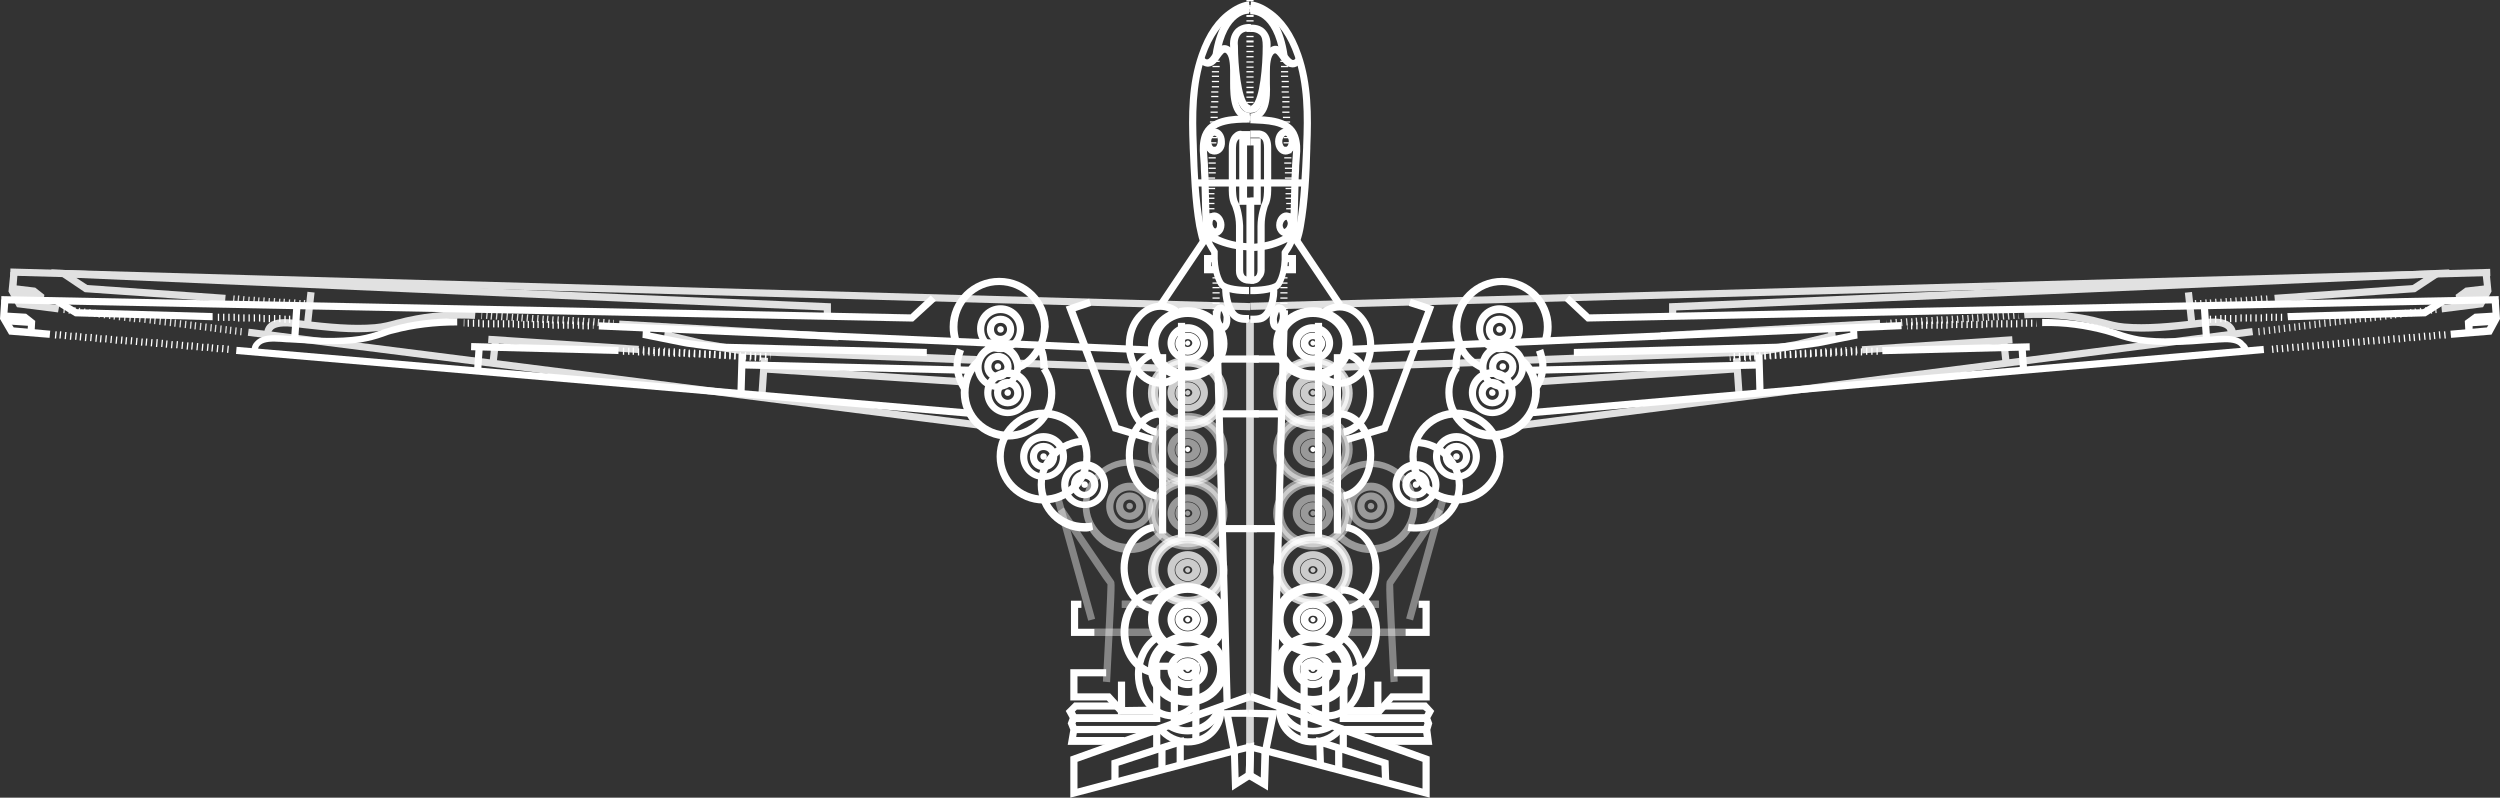 <?xml version="1.0" encoding="utf-8"?>
<!-- Generator: Adobe Illustrator 22.0.0, SVG Export Plug-In . SVG Version: 6.00 Build 0)  -->
<svg version="1.1" id="Layer_1" xmlns="http://www.w3.org/2000/svg" xmlns:xlink="http://www.w3.org/1999/xlink" x="0px" y="0px"
	 viewBox="0 0 383.3 122.3" style="enable-background:new 0 0 383.3 122.3;" xml:space="preserve">
<rect x="0" y="0" width="383.3" height="122.3" fill="#333333" stroke="none"/>
<style type="text/css">
	.st0{fill:#FFFFFF;}
	.st1{opacity:0.5;}
	.st2{opacity:0.75;}
	.st3{opacity:0.85;}
	.st4{opacity:0.4;}
	.st5{clip-path:url(#SVGID_2_);fill:#FFFFFF;}
	.st6{clip-path:url(#SVGID_4_);fill:#FFFFFF;}
	.st7{clip-path:url(#SVGID_6_);fill:#FFFFFF;}
	.st8{clip-path:url(#SVGID_8_);fill:#FFFFFF;}
	.st9{opacity:0.8;}
	.st10{clip-path:url(#SVGID_10_);fill:#FFFFFF;}
</style>
<g>
	<path class="st0" d="M223.3,77.2c-4,0-7.2-3.2-7.2-7.2s3.2-7.2,7.2-7.2c4,0,7.2,3.2,7.2,7.2S227.3,77.2,223.3,77.2z M223.3,64
		c-3.4,0-6.1,2.7-6.1,6s2.7,6,6.1,6c3.4,0,6.1-2.7,6.1-6S226.7,64,223.3,64z"/>
	<path class="st0" d="M223.4,53.3c-0.5-1-0.7-2.1-0.7-3.2c0-4.1,3.4-7.5,7.6-7.5s7.6,3.4,7.6,7.5c0,0.8-0.1,1.6-0.4,2.4l-1.1-0.4
		c0.2-0.7,0.3-1.3,0.3-2c0-3.5-2.9-6.4-6.4-6.4s-6.4,2.9-6.4,6.4c0,0.9,0.2,1.8,0.6,2.7L223.4,53.3z"/>
	<path class="st0" d="M227.1,56.9c-1.6-0.7-2.9-2-3.7-3.6l1-0.5c0.6,1.4,1.8,2.5,3.1,3.1L227.1,56.9z"/>
	<path class="st0" d="M223.3,73.6c-2,0-3.6-1.6-3.6-3.6c0-2,1.6-3.6,3.6-3.6c2,0,3.6,1.6,3.6,3.6C226.9,72,225.3,73.6,223.3,73.6z
		 M223.3,67.6c-1.4,0-2.5,1.1-2.5,2.5c0,1.4,1.1,2.5,2.5,2.5s2.5-1.1,2.5-2.5C225.8,68.7,224.7,67.6,223.3,67.6z"/>
	<path class="st0" d="M223.3,72.1c-1.2,0-2.1-0.9-2.1-2.1s0.9-2.1,2.1-2.1c1.2,0,2.1,0.9,2.1,2.1S224.5,72.1,223.3,72.1z M223.3,69
		c-0.5,0-1,0.4-1,1s0.4,1,1,1c0.6,0,1-0.4,1-1S223.9,69,223.3,69z"/>
	<path class="st0" d="M223.8,70c0,0.3-0.2,0.5-0.5,0.5c-0.3,0-0.5-0.2-0.5-0.5c0-0.3,0.2-0.5,0.5-0.5
		C223.6,69.5,223.8,69.7,223.8,70"/>
	<g class="st1">
		<g>
			<path class="st0" d="M210.2,84.8c-1.9,0-3.7-0.7-5.1-2.1l0.8-0.8c1.1,1.1,2.7,1.7,4.3,1.7c3.4,0,6.1-2.7,6.1-6c0-3.3-2.7-6-6.1-6
				c-2.2,0-4.3,1.2-5.4,3.2l-1-0.5c1.3-2.3,3.7-3.7,6.3-3.7c4,0,7.2,3.2,7.2,7.2C217.4,81.6,214.1,84.8,210.2,84.8z"/>
			<path class="st0" d="M210.2,81.2c-2,0-3.6-1.6-3.6-3.6c0-2,1.6-3.6,3.6-3.6c2,0,3.6,1.6,3.6,3.6
				C213.8,79.6,212.2,81.2,210.2,81.2z M210.2,75.2c-1.4,0-2.5,1.1-2.5,2.5c0,1.4,1.1,2.5,2.5,2.5c1.4,0,2.5-1.1,2.5-2.5
				C212.7,76.3,211.5,75.2,210.2,75.2z"/>
			<path class="st0" d="M210.2,79.7c-1.2,0-2.1-0.9-2.1-2.1c0-1.2,0.9-2.1,2.1-2.1c1.2,0,2.1,0.9,2.1,2.1
				C212.3,78.8,211.3,79.7,210.2,79.7z M210.2,76.6c-0.6,0-1,0.4-1,1c0,0.5,0.4,1,1,1c0.5,0,1-0.4,1-1
				C211.2,77.1,210.7,76.6,210.2,76.6z"/>
			<path class="st0" d="M210.7,77.6c0,0.3-0.2,0.5-0.5,0.5c-0.3,0-0.5-0.2-0.5-0.5c0-0.3,0.2-0.5,0.5-0.5
				C210.4,77.1,210.7,77.3,210.7,77.6"/>
		</g>
	</g>
	<path class="st0" d="M201.3,58.3c-3.4,0-6.1-2.5-6.1-5.6c0-3.1,2.7-5.6,6.1-5.6c3.4,0,6.1,2.5,6.1,5.6
		C207.4,55.7,204.6,58.3,201.3,58.3z M201.3,48.1c-2.8,0-5,2-5,4.5c0,2.5,2.2,4.5,5,4.5c2.8,0,5-2,5-4.5
		C206.3,50.2,204,48.1,201.3,48.1z"/>
	<path class="st0" d="M201.3,57.8c-3.1,0-5.6-2.3-5.6-5.2c0-2.9,2.5-5.2,5.6-5.2c3.1,0,5.6,2.3,5.6,5.2
		C206.9,55.5,204.4,57.8,201.3,57.8z M201.3,48.6c-2.5,0-4.5,1.8-4.5,4.1c0,2.2,2,4.1,4.5,4.1c2.5,0,4.5-1.8,4.5-4.1
		C205.8,50.4,203.8,48.6,201.3,48.6z"/>
	<path class="st0" d="M205.4,59.3c-1.2,0-2.3-0.4-3.2-1.3l0.7-0.8c0.7,0.6,1.6,1,2.5,1c2.3,0,4.2-2.4,4.2-5.3c0-2.9-1.9-5.3-4.2-5.3
		c-0.8,0-1.5,0.3-2.2,0.8l-0.7-0.9c0.9-0.6,1.8-1,2.8-1c3,0,5.4,2.9,5.4,6.5C210.7,56.4,208.3,59.3,205.4,59.3z"/>
	<path class="st0" d="M206.1,66.8l-0.2-1.1c2.1-0.4,3.7-2.7,3.7-5.5c0-2.6-1.3-4.8-3.3-5.4l0.3-1.1c2.4,0.8,4,3.4,4,6.5
		C210.7,63.5,208.7,66.4,206.1,66.8z"/>
	<path class="st0" d="M206.1,76.6l-0.2-1.1c2.1-0.4,3.7-2.8,3.7-5.7c0-3.1-1.8-5.6-4.1-5.8l0.1-1.1c2.9,0.2,5.1,3.2,5.1,6.9
		C210.7,73.2,208.7,76.1,206.1,76.6z"/>
	<path class="st0" d="M206.6,93.9l-0.2-1.1c2.3-0.4,4-2.9,4-5.7c0-2.9-1.7-5.4-4.1-5.7l0.2-1.1c2.8,0.5,5,3.4,5,6.8
		C211.5,90.5,209.4,93.4,206.6,93.9z"/>
	<path class="st0" d="M206.9,103.6l-0.3-1.1c2.2-0.5,3.8-2.9,3.8-5.7c0-3.2-2.1-5.8-4.6-5.8l-0.2,0l0-1.1l0.2,0
		c3.2,0,5.8,3.1,5.8,6.9C211.5,100.2,209.6,103,206.9,103.6z"/>
	<path class="st0" d="M203.6,110.3c-1.5,0-2.9-0.7-4-2l0.8-0.7c0.9,1,2,1.6,3.2,1.6c2.6,0,4.6-2.6,4.6-5.8c0-2.2-1-4.2-2.6-5.2
		l0.6-0.9c1.9,1.2,3.1,3.5,3.1,6.1C209.3,107.2,206.7,110.3,203.6,110.3z"/>
	<path class="st0" d="M201.3,55.5c-1.7,0-3.1-1.3-3.1-2.9c0-1.6,1.4-2.9,3.1-2.9c1.7,0,3.1,1.3,3.1,2.9
		C204.4,54.2,203,55.5,201.3,55.5z M201.3,50.9c-1.1,0-2,0.8-2,1.8c0,1,0.9,1.8,2,1.8c1.1,0,2-0.8,2-1.8
		C203.2,51.7,202.4,50.9,201.3,50.9z"/>
	<path class="st0" d="M201.3,54.4c-1,0-1.9-0.8-1.9-1.7c0-1,0.8-1.7,1.9-1.7c1,0,1.9,0.8,1.9,1.7C203.1,53.6,202.3,54.4,201.3,54.4z
		 M201.3,52c-0.4,0-0.7,0.3-0.7,0.6c0,0.3,0.3,0.6,0.7,0.6c0.4,0,0.7-0.3,0.7-0.6C202,52.3,201.7,52,201.3,52z"/>
	<path class="st0" d="M201.7,52.6c0,0.2-0.2,0.4-0.4,0.4c-0.2,0-0.4-0.2-0.4-0.4c0-0.2,0.2-0.4,0.4-0.4
		C201.5,52.3,201.7,52.4,201.7,52.6"/>
	<g class="st2">
		<g>
			<path class="st0" d="M201.3,65.9c-3.4,0-6.1-2.5-6.1-5.6c0-3.1,2.7-5.6,6.1-5.6c3.4,0,6.1,2.5,6.1,5.6
				C207.4,63.3,204.6,65.9,201.3,65.9z M201.3,55.7c-2.8,0-5,2-5,4.5c0,2.5,2.2,4.5,5,4.5c2.8,0,5-2,5-4.5
				C206.3,57.8,204,55.7,201.3,55.7z"/>
		</g>
	</g>
	<g class="st2">
		<g>
			<path class="st0" d="M201.3,65.4c-3.1,0-5.6-2.3-5.6-5.2c0-2.9,2.5-5.2,5.6-5.2c3.1,0,5.6,2.3,5.6,5.2
				C206.9,63.1,204.4,65.4,201.3,65.4z M201.3,56.2c-2.5,0-4.5,1.8-4.5,4.1c0,2.2,2,4.1,4.5,4.1c2.5,0,4.5-1.8,4.5-4.1
				C205.8,58,203.8,56.2,201.3,56.2z"/>
		</g>
	</g>
	<g class="st2">
		<g>
			<path class="st0" d="M201.3,63.1c-1.7,0-3.1-1.3-3.1-2.9c0-1.6,1.4-2.9,3.1-2.9c1.7,0,3.1,1.3,3.1,2.9
				C204.4,61.8,203,63.1,201.3,63.1z M201.3,58.5c-1.1,0-2,0.8-2,1.8c0,1,0.9,1.8,2,1.8c1.1,0,2-0.8,2-1.8
				C203.2,59.3,202.4,58.5,201.3,58.5z"/>
		</g>
	</g>
	<g class="st2">
		<g>
			<path class="st0" d="M201.3,62c-1,0-1.9-0.8-1.9-1.7c0-1,0.8-1.7,1.9-1.7c1,0,1.9,0.8,1.9,1.7C203.1,61.2,202.3,62,201.3,62z
				 M201.3,59.6c-0.4,0-0.7,0.3-0.7,0.6c0,0.3,0.3,0.6,0.7,0.6c0.4,0,0.7-0.3,0.7-0.6C202,59.9,201.7,59.6,201.3,59.6z"/>
		</g>
	</g>
	<g class="st2">
		<g>
			<path class="st0" d="M201.7,60.2c0,0.2-0.2,0.4-0.4,0.4c-0.2,0-0.4-0.2-0.4-0.4c0-0.2,0.2-0.4,0.4-0.4
				C201.5,59.9,201.7,60,201.7,60.2"/>
		</g>
	</g>
	<g class="st1">
		<g>
			<path class="st0" d="M201.3,74.5c-3.4,0-6.1-2.5-6.1-5.6s2.7-5.6,6.1-5.6c3.4,0,6.1,2.5,6.1,5.6S204.6,74.5,201.3,74.5z
				 M201.3,64.4c-2.8,0-5,2-5,4.5s2.2,4.5,5,4.5c2.8,0,5-2,5-4.5S204,64.4,201.3,64.4z"/>
		</g>
	</g>
	<g class="st1">
		<g>
			<path class="st0" d="M201.3,74.1c-3.1,0-5.6-2.3-5.6-5.2s2.5-5.2,5.6-5.2c3.1,0,5.6,2.3,5.6,5.2S204.4,74.1,201.3,74.1z
				 M201.3,64.8c-2.5,0-4.5,1.8-4.5,4.1c0,2.2,2,4.1,4.5,4.1c2.5,0,4.5-1.8,4.5-4.1C205.8,66.7,203.8,64.8,201.3,64.8z"/>
		</g>
	</g>
	<g class="st1">
		<g>
			<path class="st0" d="M201.3,71.8c-1.7,0-3.1-1.3-3.1-2.9s1.4-2.9,3.1-2.9c1.7,0,3.1,1.3,3.1,2.9S203,71.8,201.3,71.8z
				 M201.3,67.2c-1.1,0-2,0.8-2,1.8s0.9,1.8,2,1.8c1.1,0,2-0.8,2-1.8S202.4,67.2,201.3,67.2z"/>
		</g>
	</g>
	<g class="st1">
		<g>
			<path class="st0" d="M201.3,70.7c-1,0-1.9-0.8-1.9-1.7s0.8-1.7,1.9-1.7c1,0,1.9,0.8,1.9,1.7S202.3,70.7,201.3,70.7z M201.3,68.3
				c-0.4,0-0.7,0.3-0.7,0.6s0.3,0.6,0.7,0.6c0.4,0,0.7-0.3,0.7-0.6S201.7,68.3,201.3,68.3z"/>
		</g>
	</g>
	<path class="st0" d="M201.7,68.9c0,0.2-0.2,0.4-0.4,0.4c-0.2,0-0.4-0.2-0.4-0.4c0-0.2,0.2-0.4,0.4-0.4
		C201.5,68.5,201.7,68.7,201.7,68.9"/>
	<g class="st1">
		<g>
			<path class="st0" d="M201.3,84.3c-3.4,0-6.1-2.5-6.1-5.6c0-3.1,2.7-5.6,6.1-5.6c3.4,0,6.1,2.5,6.1,5.6c0,0.9-0.2,1.7-0.6,2.5l0,0
				C205.7,83.1,203.6,84.3,201.3,84.3z M201.3,74.2c-2.8,0-5,2-5,4.5c0,2.5,2.2,4.5,5,4.5c1.9,0,3.7-1,4.5-2.6l0,0
				c0.3-0.6,0.5-1.3,0.5-1.9C206.3,76.2,204,74.2,201.3,74.2z"/>
		</g>
	</g>
	<g class="st1">
		<g>
			<path class="st0" d="M201.3,83.9c-3.1,0-5.6-2.3-5.6-5.2c0-2.9,2.5-5.2,5.6-5.2c3.1,0,5.6,2.3,5.6,5.2
				C206.9,81.6,204.4,83.9,201.3,83.9z M201.3,74.6c-2.5,0-4.5,1.8-4.5,4.1c0,2.2,2,4.1,4.5,4.1c2.5,0,4.5-1.8,4.5-4.1
				C205.8,76.4,203.8,74.6,201.3,74.6z"/>
		</g>
	</g>
	<g class="st1">
		<g>
			<path class="st0" d="M201.3,81.6c-1.7,0-3.1-1.3-3.1-2.9c0-1.6,1.4-2.9,3.1-2.9c1.7,0,3.1,1.3,3.1,2.9
				C204.4,80.3,203,81.6,201.3,81.6z M201.3,76.9c-1.1,0-2,0.8-2,1.8c0,1,0.9,1.8,2,1.8c1.1,0,2-0.8,2-1.8
				C203.2,77.7,202.4,76.9,201.3,76.9z"/>
		</g>
	</g>
	<g class="st1">
		<g>
			<path class="st0" d="M201.3,80.4c-1,0-1.9-0.8-1.9-1.7c0-1,0.8-1.7,1.9-1.7c1,0,1.9,0.8,1.9,1.7
				C203.1,79.7,202.3,80.4,201.3,80.4z M201.3,78.1c-0.4,0-0.7,0.3-0.7,0.6c0,0.3,0.3,0.6,0.7,0.6c0.4,0,0.7-0.3,0.7-0.6
				C202,78.4,201.7,78.1,201.3,78.1z"/>
		</g>
	</g>
	<g class="st1">
		<g>
			<path class="st0" d="M201.7,78.7c0,0.2-0.2,0.4-0.4,0.4c-0.2,0-0.4-0.2-0.4-0.4c0-0.2,0.2-0.4,0.4-0.4
				C201.5,78.3,201.7,78.5,201.7,78.7"/>
		</g>
	</g>
	<g class="st2">
		<g>
			<path class="st0" d="M201.3,93c-3.4,0-6.1-2.5-6.1-5.6s2.7-5.6,6.1-5.6c3.4,0,6.1,2.5,6.1,5.6S204.6,93,201.3,93z M201.3,82.9
				c-2.8,0-5,2-5,4.5s2.2,4.5,5,4.5c2.8,0,5-2,5-4.5S204,82.9,201.3,82.9z"/>
		</g>
	</g>
	<g class="st2">
		<g>
			<path class="st0" d="M201.3,92.6c-3.1,0-5.6-2.3-5.6-5.2s2.5-5.2,5.6-5.2c3.1,0,5.6,2.3,5.6,5.2S204.4,92.6,201.3,92.6z
				 M201.3,83.3c-2.5,0-4.5,1.8-4.5,4.1c0,2.2,2,4.1,4.5,4.1c2.5,0,4.5-1.8,4.5-4.1C205.8,85.1,203.8,83.3,201.3,83.3z"/>
		</g>
	</g>
	<g class="st2">
		<g>
			<path class="st0" d="M201.3,90.3c-1.7,0-3.1-1.3-3.1-2.9s1.4-2.9,3.1-2.9c1.7,0,3.1,1.3,3.1,2.9S203,90.3,201.3,90.3z
				 M201.3,85.6c-1.1,0-2,0.8-2,1.8s0.9,1.8,2,1.8c1.1,0,2-0.8,2-1.8S202.4,85.6,201.3,85.6z"/>
		</g>
	</g>
	<g class="st2">
		<g>
			<path class="st0" d="M201.3,89.1c-1,0-1.9-0.8-1.9-1.7s0.8-1.7,1.9-1.7c1,0,1.9,0.8,1.9,1.7S202.3,89.1,201.3,89.1z M201.3,86.8
				c-0.4,0-0.7,0.3-0.7,0.6s0.3,0.6,0.7,0.6c0.4,0,0.7-0.3,0.7-0.6S201.7,86.8,201.3,86.8z"/>
		</g>
	</g>
	<g class="st2">
		<g>
			<path class="st0" d="M201.7,87.4c0,0.2-0.2,0.4-0.4,0.4c-0.2,0-0.4-0.2-0.4-0.4c0-0.2,0.2-0.4,0.4-0.4
				C201.5,87,201.7,87.2,201.7,87.4"/>
		</g>
	</g>
	<path class="st0" d="M201.3,100.6c-3.4,0-6.1-2.5-6.1-5.6s2.7-5.6,6.1-5.6c2.6,0,5,1.5,5.8,3.8c0.2,0.6,0.3,1.2,0.3,1.8
		C207.4,98.1,204.6,100.6,201.3,100.6z M201.3,90.5c-2.8,0-5,2-5,4.5s2.2,4.5,5,4.5c2.8,0,5-2,5-4.5c0-0.5-0.1-1-0.2-1.4v0
		C205.3,91.7,203.4,90.5,201.3,90.5z"/>
	<path class="st0" d="M201.3,100.2c-3.1,0-5.6-2.3-5.6-5.2c0-2.9,2.5-5.2,5.6-5.2c3.1,0,5.6,2.3,5.6,5.2
		C206.9,97.8,204.4,100.2,201.3,100.2z M201.3,90.9c-2.5,0-4.5,1.8-4.5,4.1c0,2.2,2,4.1,4.5,4.1c2.5,0,4.5-1.8,4.5-4.1
		C205.8,92.7,203.8,90.9,201.3,90.9z"/>
	<path class="st0" d="M201.3,112.6c-2.7,0-5-1.7-5.5-4.1l1.1-0.2c0.4,1.9,2.3,3.3,4.4,3.3c1,0,1.9-0.3,2.6-0.8l0.6,0.9
		C203.6,112.3,202.4,112.6,201.3,112.6z"/>
	<path class="st0" d="M201.3,97.9c-1.7,0-3.1-1.3-3.1-2.9c0-1.6,1.4-2.9,3.1-2.9c1.7,0,3.1,1.3,3.1,2.9
		C204.4,96.6,203,97.9,201.3,97.9z M201.3,93.2c-1.1,0-2,0.8-2,1.8c0,1,0.9,1.8,2,1.8c1.1,0,2-0.8,2-1.8
		C203.2,94,202.4,93.2,201.3,93.2z"/>
	<path class="st0" d="M201.3,96.7c-1,0-1.9-0.8-1.9-1.7c0-1,0.8-1.7,1.9-1.7c1,0,1.9,0.8,1.9,1.7C203.1,95.9,202.3,96.7,201.3,96.7z
		 M201.3,94.4c-0.4,0-0.7,0.3-0.7,0.6c0,0.3,0.3,0.6,0.7,0.6c0.4,0,0.7-0.3,0.7-0.6C202,94.6,201.7,94.4,201.3,94.4z"/>
	<path class="st0" d="M201.7,95c0,0.2-0.2,0.4-0.4,0.4c-0.2,0-0.4-0.2-0.4-0.4c0-0.2,0.2-0.4,0.4-0.4
		C201.5,94.6,201.7,94.8,201.7,95"/>
	<path class="st0" d="M201.3,108.2c-3.4,0-6.1-2.5-6.1-5.6c0-3.1,2.7-5.6,6.1-5.6c3.4,0,6.1,2.5,6.1,5.6
		C207.4,105.7,204.6,108.2,201.3,108.2z M201.3,98.1c-2.8,0-5,2-5,4.5c0,2.5,2.2,4.5,5,4.5c2.8,0,5-2,5-4.5
		C206.3,100.1,204,98.1,201.3,98.1z"/>
	<path class="st0" d="M201.3,107.8c-3.1,0-5.6-2.3-5.6-5.2c0-2.9,2.5-5.2,5.6-5.2c3.1,0,5.6,2.3,5.6,5.2
		C206.9,105.5,204.4,107.8,201.3,107.8z M201.3,98.5c-2.5,0-4.5,1.8-4.5,4.1c0,2.2,2,4.1,4.5,4.1c2.5,0,4.5-1.8,4.5-4.1
		C205.8,100.3,203.8,98.5,201.3,98.5z"/>
	<path class="st0" d="M201.3,105.5c-1.7,0-3.1-1.3-3.1-2.9c0-1.6,1.4-2.9,3.1-2.9c1.7,0,3.1,1.3,3.1,2.9
		C204.4,104.2,203,105.5,201.3,105.5z M201.3,100.8c-1.1,0-2,0.8-2,1.8c0,1,0.9,1.8,2,1.8c1.1,0,2-0.8,2-1.8
		C203.2,101.6,202.4,100.8,201.3,100.8z"/>
	<path class="st0" d="M201.3,104.3c-1,0-1.9-0.8-1.9-1.7c0-1,0.8-1.7,1.9-1.7c1,0,1.9,0.8,1.9,1.7
		C203.1,103.5,202.3,104.3,201.3,104.3z M201.3,102c-0.4,0-0.7,0.3-0.7,0.6c0,0.3,0.3,0.6,0.7,0.6c0.4,0,0.7-0.3,0.7-0.6
		C202,102.2,201.7,102,201.3,102z"/>
	<path class="st0" d="M201.7,102.6c0,0.2-0.2,0.4-0.4,0.4c-0.2,0-0.4-0.2-0.4-0.4c0-0.2,0.2-0.4,0.4-0.4
		C201.5,102.2,201.7,102.4,201.7,102.6"/>
	<path class="st0" d="M217.1,81.5c-0.4,0-0.8,0-1.3-0.1l0.2-1.1c0.4,0.1,0.7,0.1,1.1,0.1c3.4,0,6.1-2.7,6.1-6c0-3.2-2.8-6-6.1-6
		v-1.1c3.9,0,7.2,3.3,7.2,7.2C224.3,78.3,221,81.5,217.1,81.5z"/>
	<path class="st0" d="M217.1,77.9c-2,0-3.6-1.6-3.6-3.6c0-2,1.6-3.6,3.6-3.6s3.6,1.6,3.6,3.6C220.7,76.3,219,77.9,217.1,77.9z
		 M217.1,71.9c-1.4,0-2.5,1.1-2.5,2.5c0,1.4,1.1,2.5,2.5,2.5s2.5-1.1,2.5-2.5C219.5,73,218.4,71.9,217.1,71.9z"/>
	<path class="st0" d="M217.1,76.4c-1.2,0-2.1-0.9-2.1-2.1c0-1.2,0.9-2.1,2.1-2.1c1.2,0,2.1,0.9,2.1,2.1
		C219.2,75.5,218.2,76.4,217.1,76.4z M217.1,73.4c-0.5,0-1,0.4-1,1c0,0.5,0.4,1,1,1s1-0.4,1-1C218.1,73.8,217.6,73.4,217.1,73.4z"/>
	<path class="st0" d="M217.6,74.3c0,0.3-0.2,0.5-0.5,0.5s-0.5-0.2-0.5-0.5c0-0.3,0.2-0.5,0.5-0.5S217.6,74.1,217.6,74.3"/>
	<path class="st0" d="M228.8,67.4c-4,0-7.2-3.2-7.2-7.2c0-1.5,0.4-2.9,1.3-4.1l0.9,0.6c-0.7,1-1.1,2.2-1.1,3.4c0,3.3,2.7,6,6.1,6
		c3.4,0,6.1-2.7,6.1-6c0-1.7-0.7-3.3-1.9-4.4l0.8-0.8c1.5,1.3,2.3,3.3,2.3,5.2C236,64.2,232.8,67.4,228.8,67.4z"/>
	<path class="st0" d="M228.8,63.8c-2,0-3.6-1.6-3.6-3.6c0-2,1.6-3.6,3.6-3.6c2,0,3.6,1.6,3.6,3.6C232.4,62.2,230.8,63.8,228.8,63.8z
		 M228.8,57.8c-1.4,0-2.5,1.1-2.5,2.5c0,1.4,1.1,2.5,2.5,2.5c1.4,0,2.5-1.1,2.5-2.5C231.3,58.9,230.2,57.8,228.8,57.8z"/>
	<path class="st0" d="M228.8,62.3c-1.2,0-2.1-0.9-2.1-2.1c0-1.2,0.9-2.1,2.1-2.1c1.2,0,2.1,0.9,2.1,2.1
		C230.9,61.4,230,62.3,228.8,62.3z M228.8,59.3c-0.5,0-1,0.4-1,1c0,0.5,0.4,1,1,1c0.5,0,1-0.4,1-1C229.8,59.7,229.3,59.3,228.8,59.3
		z"/>
	<path class="st0" d="M229.3,60.2c0,0.3-0.2,0.5-0.5,0.5s-0.5-0.2-0.5-0.5c0-0.3,0.2-0.5,0.5-0.5S229.3,60,229.3,60.2"/>
	<path class="st0" d="M229.9,54c-2,0-3.6-1.6-3.6-3.6c0-2,1.6-3.6,3.6-3.6c2,0,3.6,1.6,3.6,3.6C233.5,52.4,231.9,54,229.9,54z
		 M229.9,48c-1.4,0-2.5,1.1-2.5,2.5c0,1.4,1.1,2.5,2.5,2.5s2.5-1.1,2.5-2.5C232.4,49.1,231.3,48,229.9,48z"/>
	<path class="st0" d="M229.9,52.6c-1.2,0-2.1-0.9-2.1-2.1s0.9-2.1,2.1-2.1c1.2,0,2.1,0.9,2.1,2.1S231.1,52.6,229.9,52.6z
		 M229.9,49.5c-0.5,0-1,0.4-1,1s0.4,1,1,1s1-0.4,1-1S230.4,49.5,229.9,49.5z"/>
	<path class="st0" d="M230.4,50.5c0,0.3-0.2,0.5-0.5,0.5s-0.5-0.2-0.5-0.5c0-0.3,0.2-0.5,0.5-0.5S230.4,50.2,230.4,50.5"/>
	<path class="st0" d="M230.4,59.8c-2,0-3.6-1.6-3.6-3.6c0-2,1.6-3.6,3.6-3.6s3.6,1.6,3.6,3.6C234,58.2,232.4,59.8,230.4,59.8z
		 M230.4,53.8c-1.4,0-2.5,1.1-2.5,2.5c0,1.4,1.1,2.5,2.5,2.5s2.5-1.1,2.5-2.5C232.9,54.9,231.8,53.8,230.4,53.8z"/>
	<path class="st0" d="M230.4,58.3c-1.2,0-2.1-0.9-2.1-2.1c0-1.2,0.9-2.1,2.1-2.1s2.1,0.9,2.1,2.1C232.5,57.4,231.6,58.3,230.4,58.3z
		 M230.4,55.2c-0.5,0-1,0.4-1,1c0,0.5,0.4,1,1,1s1-0.4,1-1C231.4,55.7,230.9,55.2,230.4,55.2z"/>
	<path class="st0" d="M230.9,56.2c0,0.3-0.2,0.5-0.5,0.5c-0.3,0-0.5-0.2-0.5-0.5c0-0.3,0.2-0.5,0.5-0.5
		C230.7,55.7,230.9,55.9,230.9,56.2"/>
	<g class="st3">
		<g>
			
				<rect x="191.6" y="43.8" transform="matrix(1 -2.733353e-02 2.733353e-02 1 -1.106 7.853)" class="st0" width="190.1" height="1.1"/>
			
				<rect x="306.9" y="52.2" transform="matrix(0.994 -0.108 0.108 0.994 -4.029 33.611)" class="st0" width="1.1" height="3.5"/>
			
				<rect x="285.4" y="52.3" transform="matrix(0.998 -6.638941e-02 6.638941e-02 0.998 -2.851 19.834)" class="st0" width="23.1" height="1.1"/>
			<path class="st0" d="M265.9,55.5l-0.1-1.1l0.2,0l0.1,1.1L265.9,55.5z M266.7,55.4l-0.1-1.1l0.2,0l0.1,1.1L266.7,55.4z
				 M267.5,55.4l-0.1-1.1l0.2,0l0.1,1.1L267.5,55.4z M268.3,55.3l-0.1-1.1l0.2,0l0.1,1.1L268.3,55.3z M269,55.3l-0.1-1.1l0.2,0
				l0.1,1.1L269,55.3z M269.8,55.2l-0.1-1.1l0.2,0l0.1,1.1L269.8,55.2z M270.6,55.1l-0.1-1.1l0.2,0l0.1,1.1L270.6,55.1z M271.4,55.1
				l-0.1-1.1l0.2,0l0.1,1.1L271.4,55.1z M272.2,55l-0.1-1.1l0.2,0l0.1,1.1L272.2,55z M272.9,55l-0.1-1.1l0.2,0l0.1,1.1L272.9,55z
				 M273.7,54.9l-0.1-1.1l0.2,0l0.1,1.1L273.7,54.9z M274.5,54.9l-0.1-1.1l0.2,0l0.1,1.1L274.5,54.9z M275.3,54.8l-0.1-1.1l0.2,0
				l0.1,1.1L275.3,54.8z M276,54.8l-0.1-1.1l0.2,0l0.1,1.1L276,54.8z M276.8,54.7l-0.1-1.1l0.2,0l0.1,1.1L276.8,54.7z M277.6,54.7
				l-0.1-1.1l0.2,0l0.1,1.1L277.6,54.7z M278.4,54.6l-0.1-1.1l0.2,0l0.1,1.1L278.4,54.6z M279.2,54.6l-0.1-1.1l0.2,0l0.1,1.1
				L279.2,54.6z M279.9,54.5l-0.1-1.1l0.2,0l0.1,1.1L279.9,54.5z M280.7,54.5l-0.1-1.1l0.2,0l0.1,1.1L280.7,54.5z M281.5,54.4
				l-0.1-1.1l0.2,0l0.1,1.1L281.5,54.4z M282.3,54.4l-0.1-1.1l0.2,0l0.1,1.1L282.3,54.4z M283,54.3l-0.1-1.1l0.2,0l0.1,1.1L283,54.3
				z M283.8,54.3l-0.1-1.1l0.2,0l0.1,1.1L283.8,54.3z M284.6,54.2l-0.1-1.1l0.2,0l0.1,1.1L284.6,54.2z"/>
			
				<rect x="265.8" y="54.9" transform="matrix(0.998 -6.870676e-02 6.870676e-02 0.998 -3.343 18.439)" class="st0" width="1.1" height="5.9"/>
			<rect x="335.3" y="44.8" transform="matrix(0.994 -0.108 0.108 0.994 -3.145 36.561)" class="st0" width="1.1" height="5"/>
			
				<rect x="254.7" y="50" transform="matrix(0.998 -5.666030e-02 5.666030e-02 0.998 -2.43 15.467)" class="st0" width="33.7" height="1.1"/>
			<path class="st0" d="M342.8,51.4l-1.1-0.2l0.5,0.1l-0.6-0.1c0,0,0-0.4-0.2-0.7c-0.3-0.3-1-0.7-2.9-0.5c-0.6,0.1-1.2,0.1-1.8,0.2
				c-3.7,0.4-7.5,0.9-11.1,0.5c-1.3-0.1-2.5-0.4-3.6-0.7c-0.5-0.1-1.1-0.3-1.6-0.4c-3.1-0.7-6.5-1-10-0.8l-0.1-1.1
				c3.5-0.2,7.1,0.1,10.3,0.8c0.6,0.1,1.1,0.3,1.7,0.4c1.2,0.3,2.2,0.6,3.4,0.7c3.4,0.3,7.2-0.1,10.8-0.5c0.6-0.1,1.2-0.1,1.8-0.2
				c1.9-0.2,3.2,0.1,3.9,0.8C343,50.5,342.8,51.3,342.8,51.4z"/>
			<polygon class="st0" points="309.5,48.9 309.4,47.8 309.6,48.9 			"/>
			<path class="st0" d="M289.9,50.1l-0.1-1.1l0.2,0l0.1,1.1L289.9,50.1z M290.7,50l-0.1-1.1l0.2,0l0.1,1.1L290.7,50z M291.5,50
				l-0.1-1.1l0.2,0l0.1,1.1L291.5,50z M292.3,49.9l-0.1-1.1l0.2,0l0.1,1.1L292.3,49.9z M293.1,49.9l-0.1-1.1l0.2,0l0.1,1.1
				L293.1,49.9z M293.8,49.8l-0.1-1.1l0.2,0l0.1,1.1L293.8,49.8z M294.6,49.8l-0.1-1.1l0.2,0l0.1,1.1L294.6,49.8z M295.4,49.7
				l-0.1-1.1l0.2,0l0.1,1.1L295.4,49.7z M296.2,49.7l-0.1-1.1l0.2,0l0.1,1.1L296.2,49.7z M297,49.6l-0.1-1.1l0.2,0l0.1,1.1L297,49.6
				z M297.7,49.6l-0.1-1.1l0.2,0l0.1,1.1L297.7,49.6z M298.5,49.6l-0.1-1.1l0.2,0l0.1,1.1L298.5,49.6z M299.3,49.5l-0.1-1.1l0.2,0
				l0.1,1.1L299.3,49.5z M300.1,49.5l-0.1-1.1l0.2,0l0.1,1.1L300.1,49.5z M300.9,49.4l-0.1-1.1l0.2,0l0.1,1.1L300.9,49.4z
				 M301.7,49.4l-0.1-1.1l0.2,0l0.1,1.1L301.7,49.4z M302.4,49.3l-0.1-1.1l0.2,0l0.1,1.1L302.4,49.3z M303.2,49.3l-0.1-1.1l0.2,0
				l0.1,1.1L303.2,49.3z M304,49.2l-0.1-1.1l0.2,0l0.1,1.1L304,49.2z M304.8,49.2l-0.1-1.1l0.2,0l0.1,1.1L304.8,49.2z M305.6,49.1
				l-0.1-1.1l0.2,0l0.1,1.1L305.6,49.1z M306.3,49.1l-0.1-1.1l0.2,0l0.1,1.1L306.3,49.1z M307.1,49l-0.1-1.1l0.2,0l0.1,1.1L307.1,49
				z M307.9,49l-0.1-1.1l0.2,0l0.1,1.1L307.9,49z M308.7,48.9l-0.1-1.1l0.2,0l0.1,1.1L308.7,48.9z"/>
			<polygon class="st0" points="289.3,50.1 289.2,49 289.4,50.1 			"/>
			
				<rect x="205" y="55.4" transform="matrix(0.999 -3.516885e-02 3.516885e-02 0.999 -1.836 7.638)" class="st0" width="22.3" height="1.1"/>
			<path class="st0" d="M233.3,55.8l0-1.1l35.5-1.4c2-0.2,6.5-1,6.5-1l5-1.2l-0.1-0.9l1.1-0.1l0.2,1.9l-6,1.5c-0.2,0-4.6,0.9-6.7,1
				L233.3,55.8z"/>
			<polygon class="st0" points="257,48.5 255.9,48.5 255.9,46.5 375.6,41.3 370.3,44.8 348.8,46.3 348.7,45.2 369.9,43.7 
				371.6,42.6 257,47.6 			"/>
			<path class="st0" d="M335.8,47.2l-0.1-1.1l0.2,0l0.1,1.1L335.8,47.2z M336.6,47.1l-0.1-1.1l0.2,0l0.1,1.1L336.6,47.1z
				 M337.4,47.1l-0.1-1.1l0.2,0l0.1,1.1L337.4,47.1z M338.2,47l-0.1-1.1l0.2,0l0.1,1.1L338.2,47z M338.9,47l-0.1-1.1l0.2,0l0.1,1.1
				L338.9,47z M339.7,46.9l-0.1-1.1l0.2,0l0.1,1.1L339.7,46.9z M340.5,46.9l-0.1-1.1l0.2,0l0.1,1.1L340.5,46.9z M341.3,46.8
				l-0.1-1.1l0.2,0l0.1,1.1L341.3,46.8z M342,46.8l-0.1-1.1l0.2,0l0.1,1.1L342,46.8z M342.8,46.7l-0.1-1.1l0.2,0l0.1,1.1L342.8,46.7
				z M343.6,46.7l-0.1-1.1l0.2,0l0.1,1.1L343.6,46.7z M344.4,46.6l-0.1-1.1l0.2,0l0.1,1.1L344.4,46.6z M345.2,46.6l-0.1-1.1l0.2,0
				l0.1,1.1L345.2,46.6z M345.9,46.5l-0.1-1.1l0.2,0l0.1,1.1L345.9,46.5z M346.7,46.4l-0.1-1.1l0.2,0l0.1,1.1L346.7,46.4z
				 M347.5,46.4l-0.1-1.1l0.2,0l0.1,1.1L347.5,46.4z"/>
			
				<rect x="232.7" y="57.5" transform="matrix(0.992 -0.127 0.127 0.992 -5.035 37.176)" class="st0" width="113.1" height="1.1"/>
			<polygon class="st0" points="374.4,47.9 374.3,46.8 380,46.1 380.9,44.4 380.6,41.8 381.7,41.7 382,44.7 380.7,47.1 			"/>
			<path class="st0" d="M346.3,51.4l-0.1-1.1l0.2,0l0.1,1.1L346.3,51.4z M347.1,51.3l-0.1-1.1l0.2,0l0.1,1.1L347.1,51.3z
				 M347.9,51.2l-0.1-1.1l0.2,0l0.1,1.1L347.9,51.2z M348.7,51.1l-0.1-1.1l0.2,0l0.1,1.1L348.7,51.1z M349.4,51l-0.1-1.1l0.2,0
				l0.1,1.1L349.4,51z M350.2,50.9l-0.1-1.1l0.2,0l0.1,1.1L350.2,50.9z M351,50.8l-0.1-1.1l0.2,0l0.1,1.1L351,50.8z M351.8,50.7
				l-0.1-1.1l0.2,0l0.1,1.1L351.8,50.7z M352.5,50.6l-0.1-1.1l0.2,0l0.1,1.1L352.5,50.6z M353.3,50.5l-0.1-1.1l0.2,0l0.1,1.1
				L353.3,50.5z M354.1,50.4l-0.1-1.1l0.2,0l0.1,1.1L354.1,50.4z M354.9,50.3l-0.1-1.1l0.2,0l0.1,1.1L354.9,50.3z M355.6,50.2
				l-0.1-1.1l0.2,0l0.1,1.1L355.6,50.2z M356.4,50.1l-0.1-1.1l0.2,0l0.1,1.1L356.4,50.1z M357.2,50l-0.1-1.1l0.2,0l0.1,1.1L357.2,50
				z M358,49.9l-0.1-1.1l0.2,0l0.1,1.1L358,49.9z M358.7,49.8l-0.1-1.1l0.2,0l0.1,1.1L358.7,49.8z M359.5,49.7l-0.1-1.1l0.2,0
				l0.1,1.1L359.5,49.7z M360.3,49.6l-0.1-1.1l0.2,0l0.1,1.1L360.3,49.6z M361.1,49.5l-0.1-1.1l0.2,0l0.1,1.1L361.1,49.5z
				 M361.8,49.4l-0.1-1.1l0.2,0l0.1,1.1L361.8,49.4z M362.6,49.4l-0.1-1.1l0.2,0l0.1,1.1L362.6,49.4z M363.4,49.3l-0.1-1.1l0.2,0
				l0.1,1.1L363.4,49.3z M364.1,49.2l-0.1-1.1l0.2,0l0.1,1.1L364.1,49.2z M364.9,49.1l-0.1-1.1l0.2,0l0.1,1.1L364.9,49.1z M365.7,49
				l-0.1-1.1l0.2,0l0.1,1.1L365.7,49z M366.5,48.9l-0.1-1.1l0.2,0l0.1,1.1L366.5,48.9z M367.2,48.8l-0.1-1.1l0.2,0l0.1,1.1
				L367.2,48.8z M368,48.7l-0.1-1.1l0.2,0l0.1,1.1L368,48.7z M368.8,48.6l-0.1-1.1l0.2,0l0.1,1.1L368.8,48.6z M369.6,48.5l-0.1-1.1
				l0.2,0l0.1,1.1L369.6,48.5z M370.3,48.4l-0.1-1.1l0.2,0l0.1,1.1L370.3,48.4z M371.1,48.3l-0.1-1.1l0.2,0l0.1,1.1L371.1,48.3z
				 M371.9,48.2l-0.1-1.1l0.2,0l0.1,1.1L371.9,48.2z M372.7,48.1l-0.1-1.1l0.2,0l0.1,1.1L372.7,48.1z M373.4,48l-0.1-1.1l0.2,0
				l0.1,1.1L373.4,48z"/>
			<polygon class="st0" points="376.7,47 376.5,45.2 378,44.1 381.4,43.7 381.5,44.8 378.4,45.1 377.7,45.7 377.8,46.9 			"/>
			
				<rect x="377.1" y="44.7" transform="matrix(0.994 -0.105 0.105 0.994 -2.654 40.253)" class="st0" width="4.1" height="1.1"/>
			
				<rect x="235.2" y="57" transform="matrix(0.998 -6.444501e-02 6.444501e-02 0.998 -3.189 16.275)" class="st0" width="31" height="1.1"/>
		</g>
	</g>
	<polygon class="st0" points="243.3,49.3 239.9,46.1 240.6,45.3 243.7,48.2 383.1,45.4 383.1,46.5 	"/>
	
		<rect x="309.5" y="53.3" transform="matrix(0.998 -6.763077e-02 6.763077e-02 0.998 -3.011 21.094)" class="st0" width="1.1" height="3.5"/>
	
		<rect x="288.5" y="52.9" transform="matrix(1 -2.538244e-02 2.538244e-02 1 -1.261 7.628)" class="st0" width="22.6" height="1.1"/>
	<path class="st0" d="M265.2,55.3l0-1.1l0.2,1.1L265.2,55.3z M265.8,55.2l0-1.1l0.2,0l0,1.1L265.8,55.2z M266.6,55.2l0-1.1l0.2,0
		l0,1.1L266.6,55.2z M267.4,55.2l0-1.1l0.2,0l0,1.1L267.4,55.2z M268.2,55.1l0-1.1l0.2,0l0,1.1L268.2,55.1z M269,55.1l0-1.1l0.2,0
		l0,1.1L269,55.1z M269.7,55.1l0-1.1l0.2,0l0,1.1L269.7,55.1z M270.5,55.1l0-1.1l0.2,0l0,1.1L270.5,55.1z M271.3,55l0-1.1l0.2,0
		l0,1.1L271.3,55z M272.1,55l0-1.1l0.2,0l0,1.1L272.1,55z M272.9,55l0-1.1l0.2,0l0,1.1L272.9,55z M273.6,54.9l0-1.1l0.2,0l0,1.1
		L273.6,54.9z M274.4,54.9l0-1.1l0.2,0l0,1.1L274.4,54.9z M275.2,54.9l0-1.1l0.2,0l0,1.1L275.2,54.9z M276,54.8l0-1.1l0.2,0l0,1.1
		L276,54.8z M276.7,54.8l0-1.1l0.2,0l0,1.1L276.7,54.8z M277.5,54.8l0-1.1l0.2,0l0,1.1L277.5,54.8z M278.3,54.7l0-1.1l0.2,0l0,1.1
		L278.3,54.7z M279.1,54.7l0-1.1l0.2,0l0,1.1L279.1,54.7z M279.9,54.7l0-1.1l0.2,0l0,1.1L279.9,54.7z M280.6,54.7l0-1.1l0.2,0l0,1.1
		L280.6,54.7z M281.4,54.6l0-1.1l0.2,0l0,1.1L281.4,54.6z M282.2,54.6l0-1.1l0.2,0l0,1.1L282.2,54.6z M283,54.6l0-1.1l0.2,0l0,1.1
		L283,54.6z M283.8,54.5l0-1.1l0.2,0l0,1.1L283.8,54.5z M284.5,54.5l0-1.1l0.2,0l0,1.1L284.5,54.5z M285.3,54.5l0-1.1l0.2,0l0,1.1
		L285.3,54.5z M286.1,54.4l0-1.1l0.2,0l0,1.1L286.1,54.4z M286.9,54.4l0-1.1l0.2,0l0,1.1L286.9,54.4z M287.7,54.4l0-1.1l0.2,0l0,1.1
		L287.7,54.4z"/>
	
		<rect x="269.1" y="54.3" transform="matrix(1 -2.870516e-02 2.870516e-02 1 -1.532 7.765)" class="st0" width="1.1" height="5.9"/>
	
		<rect x="337.5" y="47.1" transform="matrix(0.998 -6.763769e-02 6.763769e-02 0.998 -2.581 22.979)" class="st0" width="1.1" height="5"/>
	
		<rect x="206.8" y="51.2" transform="matrix(0.999 -4.297103e-02 4.297103e-02 0.999 -1.996 10.755)" class="st0" width="84.8" height="1.1"/>
	<path class="st0" d="M344.7,54l-1.1-0.2l0.5,0.1l-0.5-0.1c0,0,0.1-0.4-0.2-0.7c-0.4-0.5-1.4-0.7-2.8-0.6c-0.6,0-1.2,0.1-1.8,0.1
		c-3.6,0.3-7.4,0.5-10.9,0c-1.3-0.2-2.4-0.5-3.5-0.9c-0.5-0.2-1-0.3-1.6-0.5c-3-0.8-6.3-1.3-9.7-1.2l0-1.1c3.5,0,6.9,0.4,10,1.3
		c0.5,0.2,1.1,0.3,1.6,0.5c1.1,0.4,2.2,0.7,3.3,0.9c3.3,0.5,7,0.2,10.6,0c0.6,0,1.2-0.1,1.8-0.1c1.8-0.1,3.1,0.2,3.7,1
		C344.9,53.1,344.8,53.9,344.7,54z"/>
	<polygon class="st0" points="312.2,50.1 312.2,49 312.3,50.1 	"/>
	<path class="st0" d="M293,50.5l0-1.1l0.2,0l0,1.1L293,50.5z M293.8,50.5l0-1.1l0.2,0l0,1.1L293.8,50.5z M294.6,50.4l0-1.1l0.2,0
		l0,1.1L294.6,50.4z M295.3,50.4l0-1.1l0.2,0l0,1.1L295.3,50.4z M296.1,50.4l0-1.1l0.2,0l0,1.1L296.1,50.4z M296.9,50.4l0-1.1l0.2,0
		l0,1.1L296.9,50.4z M297.6,50.4l0-1.1l0.2,0l0,1.1L297.6,50.4z M298.4,50.4l0-1.1l0.2,0l0,1.1L298.4,50.4z M299.2,50.3l0-1.1l0.2,0
		l0,1.1L299.2,50.3z M299.9,50.3l0-1.1l0.2,0l0,1.1L299.9,50.3z M300.7,50.3l0-1.1l0.2,0l0,1.1L300.7,50.3z M301.5,50.3l0-1.1l0.2,0
		l0,1.1L301.5,50.3z M302.2,50.3l0-1.1l0.2,0l0,1.1L302.2,50.3z M303,50.3l0-1.1l0.2,0l0,1.1L303,50.3z M303.8,50.3l0-1.1l0.2,0
		l0,1.1L303.8,50.3z M304.5,50.2l0-1.1l0.2,0l0,1.1L304.5,50.2z M305.3,50.2l0-1.1l0.2,0l0,1.1L305.3,50.2z M306.1,50.2l0-1.1l0.2,0
		l0,1.1L306.1,50.2z M306.8,50.2l0-1.1l0.2,0l0,1.1L306.8,50.2z M307.6,50.2l0-1.1l0.2,0l0,1.1L307.6,50.2z M308.3,50.2l0-1.1l0.2,0
		l0,1.1L308.3,50.2z M309.1,50.2l0-1.1l0.2,0l0,1.1L309.1,50.2z M309.9,50.1l0-1.1l0.2,0l0,1.1L309.9,50.1z M310.6,50.1l0-1.1l0.2,0
		l0,1.1L310.6,50.1z M311.4,50.1l0-1.1l0.2,0l0,1.1L311.4,50.1z"/>
	<polygon class="st0" points="292.4,50.5 292.4,49.4 292.5,50.5 	"/>
	<path class="st0" d="M241.3,54.6l0-1.1l31-0.8c2-0.1,6.4-0.7,6.4-0.7l5-1l-0.1-0.9l1.1-0.1l0.1,1.9l-6,1.2c-0.2,0-4.5,0.7-6.6,0.8
		L241.3,54.6z"/>
	<polygon class="st0" points="350.8,49.1 350.7,48 371.5,47.4 374.3,45.7 374.9,46.6 371.9,48.5 	"/>
	<path class="st0" d="M338,49.5l0-1.1l0.2,0l0,1.1L338,49.5z M338.8,49.5l0-1.1l0.2,0l0,1.1L338.8,49.5z M339.6,49.5l0-1.1l0.2,0
		l0,1.1L339.6,49.5z M340.4,49.4l0-1.1l0.2,0l0,1.1L340.4,49.4z M341.1,49.4l0-1.1l0.2,0l0,1.1L341.1,49.4z M341.9,49.4l0-1.1l0.2,0
		l0,1.1L341.9,49.4z M342.7,49.4l0-1.1l0.2,0l0,1.1L342.7,49.4z M343.5,49.3l0-1.1l0.2,0l0,1.1L343.5,49.3z M344.3,49.3l0-1.1l0.2,0
		l0,1.1L344.3,49.3z M345,49.3l0-1.1l0.2,0l0,1.1L345,49.3z M345.8,49.3l0-1.1l0.2,0l0,1.1L345.8,49.3z M346.6,49.3l0-1.1l0.2,0
		l0,1.1L346.6,49.3z M347.4,49.2l0-1.1l0.2,0l0,1.1L347.4,49.2z M348.2,49.2l0-1.1l0.2,0l0,1.1L348.2,49.2z M348.9,49.2l0-1.1l0.2,0
		l0,1.1L348.9,49.2z M349.7,49.2l0-1.1l0.2,0l0,1.1L349.7,49.2z"/>
	
		<rect x="234.6" y="57.9" transform="matrix(0.996 -8.595521e-02 8.595521e-02 0.996 -3.948 25.225)" class="st0" width="112.8" height="1.1"/>
	<polygon class="st0" points="375.8,51.8 375.7,50.7 381.3,50.2 382.2,48.6 382,46 383.1,45.9 383.3,48.9 382,51.3 	"/>
	<path class="st0" d="M348.4,54.1l-0.1-1.1l0.2,0l0.1,1.1L348.4,54.1z M349.1,54l-0.1-1.1l0.2,0l0.1,1.1L349.1,54z M349.9,54
		l-0.1-1.1l0.2,0l0.1,1.1L349.9,54z M350.7,53.9l-0.1-1.1l0.2,0l0.1,1.1L350.7,53.9z M351.5,53.8l-0.1-1.1l0.2,0l0.1,1.1L351.5,53.8
		z M352.3,53.8l-0.1-1.1l0.2,0l0.1,1.1L352.3,53.8z M353,53.7l-0.1-1.1l0.2,0l0.1,1.1L353,53.7z M353.8,53.6l-0.1-1.1l0.2,0l0.1,1.1
		L353.8,53.6z M354.6,53.6l-0.1-1.1l0.2,0l0.1,1.1L354.6,53.6z M355.4,53.5l-0.1-1.1l0.2,0l0.1,1.1L355.4,53.5z M356.1,53.4
		l-0.1-1.1l0.2,0l0.1,1.1L356.1,53.4z M356.9,53.4l-0.1-1.1l0.2,0l0.1,1.1L356.9,53.4z M357.7,53.3l-0.1-1.1l0.2,0l0.1,1.1
		L357.7,53.3z M358.5,53.2l-0.1-1.1l0.2,0l0.1,1.1L358.5,53.2z M359.3,53.2l-0.1-1.1l0.2,0l0.1,1.1L359.3,53.2z M360,53.1l-0.1-1.1
		l0.2,0l0.1,1.1L360,53.1z M360.8,53l-0.1-1.1l0.2,0L361,53L360.8,53z M361.6,53l-0.1-1.1l0.2,0l0.1,1.1L361.6,53z M362.4,52.9
		l-0.1-1.1l0.2,0l0.1,1.1L362.4,52.9z M363.1,52.8l-0.1-1.1l0.2,0l0.1,1.1L363.1,52.8z M363.9,52.8l-0.1-1.1l0.2,0l0.1,1.1
		L363.9,52.8z M364.7,52.7l-0.1-1.1l0.2,0l0.1,1.1L364.7,52.7z M365.5,52.7l-0.1-1.1l0.2,0l0.1,1.1L365.5,52.7z M366.2,52.6
		l-0.1-1.1l0.2,0l0.1,1.1L366.2,52.6z M367,52.5l-0.1-1.1l0.2,0l0.1,1.1L367,52.5z M367.8,52.5l-0.1-1.1l0.2,0l0.1,1.1L367.8,52.5z
		 M368.6,52.4l-0.1-1.1l0.2,0l0.1,1.1L368.6,52.4z M369.4,52.3l-0.1-1.1l0.2,0l0.1,1.1L369.4,52.3z M370.1,52.3l-0.1-1.1l0.2,0
		l0.1,1.1L370.1,52.3z M370.9,52.2l-0.1-1.1l0.2,0l0.1,1.1L370.9,52.2z M371.7,52.1l-0.1-1.1l0.2,0l0.1,1.1L371.7,52.1z M372.5,52.1
		l-0.1-1.1l0.2,0l0.1,1.1L372.5,52.1z M373.2,52l-0.1-1.1l0.2,0l0.1,1.1L373.2,52z M374,51.9l-0.1-1.1l0.2,0l0.1,1.1L374,51.9z
		 M374.8,51.9l-0.1-1.1l0.2,0l0.1,1.1L374.8,51.9z"/>
	<polygon class="st0" points="378,51 377.9,49.2 379.4,48.1 382.7,47.9 382.8,49 379.8,49.2 379.1,49.7 379.1,50.9 	"/>
	
		<rect x="378.5" y="48.8" transform="matrix(0.998 -6.638941e-02 6.638941e-02 0.998 -2.435 25.37)" class="st0" width="4" height="1.1"/>
	
		<rect x="234.5" y="55.8" transform="matrix(1 -2.343106e-02 2.343106e-02 1 -1.252 5.92)" class="st0" width="35" height="1.1"/>
	<polygon class="st0" points="219.2,122.3 193.4,115.5 194.5,110 191.3,109.9 191.4,108.8 195.9,108.9 194.7,114.7 218.1,120.9 
		218.1,116.8 191.5,107.3 191.9,106.2 219.2,116 	"/>
	<polygon class="st0" points="211.9,119.9 211.8,117.4 202.9,114.5 203,117.3 201.9,117.4 201.8,113 212.9,116.6 213,119.9 	"/>
	<rect x="205.4" y="111.9" class="st0" width="1.1" height="3.1"/>
	<rect x="204.7" y="114.6" class="st0" width="1.1" height="3.4"/>
	<polygon class="st0" points="211.8,109.5 211,108.7 213.2,106.3 218.1,106.3 218.1,103.7 213.7,103.7 213.7,102.6 219.2,102.6 
		219.2,107.4 213.6,107.4 	"/>
	<polygon class="st0" points="219.6,114.2 210.9,114.2 210.9,113 218.3,113 218.1,111.8 218.4,110.9 218.1,110.1 218.6,109.1 
		218.2,108.8 212.1,108.8 212.1,107.7 218.7,107.7 219.9,109 219.3,110.1 219.6,110.9 219.3,111.9 	"/>
	<rect x="205.8" y="111.3" class="st0" width="12.8" height="1.1"/>
	<polygon class="st0" points="200.5,113.6 199.4,113.6 199.4,101.6 206.6,101.6 206.6,109.5 218.7,109.5 218.7,110.7 205.4,110.7 
		205.4,102.7 200.5,102.7 	"/>
	<path class="st0" d="M197.1,23.7c-0.9,0-1.6-0.9-1.6-2c0-1.1,0.7-2,1.6-2c0.9,0,1.6,0.9,1.6,2C198.7,22.8,198,23.7,197.1,23.7z
		 M197.1,20.8c-0.2,0-0.5,0.4-0.5,0.9c0,0.5,0.3,0.9,0.5,0.9c0.2,0,0.5-0.4,0.5-0.9C197.6,21.2,197.3,20.8,197.1,20.8z"/>
	<path class="st0" d="M195.8,50.7c0,0-0.1,0-0.1,0c-0.3,0-0.5-0.2-0.7-0.4c-0.3-0.4-0.4-1.1-0.3-1.8c0.1-0.7,0.4-1.3,0.8-1.6
		c0.2-0.2,0.5-0.3,0.8-0.2c0.3,0,0.5,0.2,0.7,0.4c0.3,0.4,0.4,1.1,0.3,1.8C197.2,50,196.5,50.7,195.8,50.7z M196.1,47.8
		c0,0-0.2,0.4-0.3,0.9c-0.1,0.5,0.1,0.9,0.1,1c0,0,0.2-0.4,0.3-0.9v0C196.3,48.2,196.1,47.8,196.1,47.8z"/>
	<path class="st0" d="M197,36.2c-0.1,0-0.2,0-0.2,0c-0.3-0.1-0.6-0.3-0.8-0.6c-0.3-0.4-0.4-0.9-0.3-1.5c0.2-1,1-1.7,1.8-1.5
		c0.3,0.1,0.6,0.3,0.8,0.6c0.3,0.4,0.4,0.9,0.3,1.5C198.4,35.6,197.7,36.2,197,36.2z M197.2,33.7c-0.1,0-0.4,0.2-0.5,0.6
		c-0.1,0.3,0,0.5,0.1,0.7c0,0,0.1,0.1,0.1,0.1c0.1,0,0.4-0.2,0.5-0.6c0.1-0.3,0-0.5-0.1-0.7C197.3,33.8,197.3,33.7,197.2,33.7
		C197.2,33.7,197.2,33.7,197.2,33.7z"/>
	<path class="st0" d="M192.2,16.5h-1.1v-0.1h1.1V16.5z M192.2,15.8h-1.1v-0.2h1.1V15.8z M192.2,15h-1.1v-0.2h1.1V15z M192.2,14.3
		h-1.1V14h1.1V14.3z M192.2,13.5h-1.1v-0.2h1.1V13.5z M192.2,12.7h-1.1v-0.2h1.1V12.7z M192.2,11.9h-1.1v-0.2h1.1V11.9z M192.2,11.1
		h-1.1v-0.2h1.1V11.1z M192.2,10.4h-1.1v-0.2h1.1V10.4z M192.2,9.6h-1.1V9.4h1.1V9.6z M192.2,8.8h-1.1V8.6h1.1V8.8z M192.2,8h-1.1
		V7.8h1.1V8z M192.2,7.2h-1.1V7h1.1V7.2z M192.2,6.5h-1.1V6.2h1.1V6.5z M192.2,5.7h-1.1V5.5h1.1V5.7z M192.2,4.9h-1.1V4.7h1.1V4.9z
		 M192.2,4.1h-1.1V3.9h1.1V4.1z M192.2,3.3h-1.1V3.1h1.1V3.3z M192.2,2.6h-1.1V2.3h1.1V2.6z M192.2,1.8h-1.1V1.6h1.1V1.8z M192.2,1
		h-1.1V0.8h1.1V1z M192.2,0.2h-1.1V0h1.1V0.2z"/>
	<path class="st0" d="M192.1,49.5c-0.1,0-0.2,0-0.2,0l-0.2,0v-1.1l0.2,0c0.5,0,1,0,1.4-0.2c1-0.5,1.6-2.8,1.4-4l1.1-0.1
		c0.2,1.4-0.4,4.4-2.1,5.2C193.2,49.5,192.7,49.5,192.1,49.5z"/>
	<path class="st0" d="M192.1,45.1c-0.2,0-0.3,0-0.4,0l0-1.1c1.3,0,3.4-0.2,3.9-0.7c0,0,0.8-1,0.9-3.5c0-0.3,0-0.7,0-1l0-0.2l0.1-0.2
		c0.2-0.3,0.6-0.8,0.8-1.3c-1.2,0.6-3.1,1.4-5.8,1.4l0-1.1c4.2-0.1,6.3-2,6.3-2l0.9-0.8l0,1.2c0,1.1-0.9,2.6-1.3,3.1
		c0,0.3,0,0.6,0,0.9c-0.2,2.9-1.1,4.1-1.2,4.2C195.6,44.9,193.2,45.1,192.1,45.1z"/>
	<path class="st0" d="M198.9,35.7l-1.1,0l0.2-7.9c0-0.8,0.1-1.7,0.1-2.5l0.1-1.4c0.1-1,0.1-2-0.2-2.8c-0.8-2.1-4-2.1-6.1-2.2l-0.2,0
		l0-1.1l0.2,0c2.4,0,6.1,0.1,7.1,2.9c0.4,1.1,0.4,2.2,0.3,3.3l-0.1,1.4c0,0.8-0.1,1.6-0.1,2.5L198.9,35.7z"/>
	<path class="st0" d="M191.9,43.5c-0.1,0-0.1,0-0.2,0l0.1-1.1c0.4,0,0.7,0,0.8-0.2c0.2-0.2,0.2-0.7,0.2-0.7l0-6.8
		c0-1.8,0.6-3.3,0.6-3.4c0.4-0.7,0.4-1.9,0.4-2.4l0-6.2c0-0.7-0.1-1.2-0.4-1.4c-0.2-0.1-0.3-0.2-0.3-0.2l0,0l-1.4,0v-1.1h1.3
		c0,0,0.6,0,1.1,0.4c0.5,0.5,0.8,1.2,0.8,2.2v6.1c0,0.2,0.1,1.8-0.5,2.9l0,0c0,0-0.5,1.4-0.5,2.9v6.7c0,0,0.1,0.9-0.5,1.5
		C193,43.4,192.5,43.5,191.9,43.5z"/>
	<polygon class="st0" points="193.3,31.4 191.7,31.4 191.7,30.3 192.2,30.3 192.2,22.3 191.7,22.3 191.7,21.2 193.3,21.2 	"/>
	
		<rect x="201.3" y="35" transform="matrix(0.83 -0.558 0.558 0.83 11.231 119.724)" class="st0" width="1.1" height="12.8"/>
	<path class="st0" d="M199.3,37.1l-1-0.4c0.3-0.7,0.4-1.5,0.5-2.2c0.7-3.9,0.8-8,1-11.9l0-0.2c0.2-4.8,0.2-9.4-1.3-13.8
		c-1-2.9-2.5-5.1-4.4-6.3c-0.9-0.6-1.7-0.9-2.4-1l0.1-1.1c0.9,0.1,1.9,0.5,2.9,1.2c2.1,1.4,3.7,3.7,4.8,6.9
		c1.6,4.6,1.6,9.4,1.4,14.2l0,0.2c-0.1,4-0.3,8.1-1,12.1C199.8,35.4,199.6,36.3,199.3,37.1z"/>
	<g class="st4">
		<g>
			
				<rect x="208.9" y="85.1" transform="matrix(0.268 -0.964 0.964 0.268 77.564 273.402)" class="st0" width="19.5" height="1.1"/>
		</g>
	</g>
	<g class="st4">
		<g>
			<path class="st0" d="M213.2,104.6c-0.7-14-0.8-15.3-0.5-15.6c0.4-0.6,4.8-7,7.6-11.2l0.9,0.6c-5.6,8.3-7.1,10.5-7.6,11.2
				c0,1.2,0.4,9.4,0.7,14.9L213.2,104.6z"/>
		</g>
	</g>
	<rect x="202.7" y="102.1" class="st0" width="1.1" height="9.5"/>
	
		<rect x="165.8" y="77.3" transform="matrix(2.733353e-02 -1 1 2.733353e-02 112.898 271.649)" class="st0" width="60.4" height="1.1"/>
	<polygon class="st0" points="219.2,97.5 215.5,97.5 215.5,96.4 218.1,96.4 218.1,93.2 217.5,93.2 217.5,92.1 219.2,92.1 	"/>
	<g class="st4">
		<g>
			<defs>
				<rect id="SVGID_1_" x="206.6" y="96.4" width="8.9" height="1.1"/>
			</defs>
			<use xlink:href="#SVGID_1_"  style="overflow:visible;fill:#FFFFFF;"/>
			<clipPath id="SVGID_2_">
				<use xlink:href="#SVGID_1_"  style="overflow:visible;"/>
			</clipPath>
			<rect x="206.6" y="96.4" class="st5" width="8.9" height="1.1"/>
		</g>
	</g>
	<g class="st4">
		<g>
			<defs>
				<rect id="SVGID_3_" x="206.2" y="92.1" width="5.2" height="1.1"/>
			</defs>
			<use xlink:href="#SVGID_3_"  style="overflow:visible;fill:#FFFFFF;"/>
			<clipPath id="SVGID_4_">
				<use xlink:href="#SVGID_3_"  style="overflow:visible;"/>
			</clipPath>
			<rect x="206.2" y="92.1" class="st6" width="5.2" height="1.1"/>
		</g>
	</g>
	<path class="st0" d="M191.7,18.5l0-1.1c1.8-0.1,2-2.1,2-4.7c0-0.5,0-0.9,0-1.3c0-0.2,0-0.4,0-0.6c0.1-1.3,0.1-3,1.2-3.6
		c1.1-0.6,1.9,0.4,2.4,1.1c0.3,0.4,0.6,0.8,0.9,0.9c0.1,0,0.2,0,0.3-0.1c0.1-0.1,0.1-0.1,0.2-0.2l0.8,0.7c-0.1,0.1-0.2,0.2-0.4,0.4
		c-0.4,0.3-0.8,0.4-1.2,0.3c-0.7-0.1-1.2-0.7-1.6-1.3c-0.5-0.7-0.7-0.9-0.9-0.8c-0.6,0.3-0.7,1.8-0.7,2.7c0,0.3,0,0.5,0,0.7
		c0,0.3,0,0.8,0,1.2C194.8,15,194.7,18.4,191.7,18.5z"/>
	<path class="st0" d="M196.3,8.6c-1.1-6.8-4.4-6.4-4.6-6.4L191.6,1c0.2,0,4.6-0.6,5.8,7.4L196.3,8.6z"/>
	<path class="st0" d="M191.8,17.3c-0.1,0-0.1,0-0.2,0l0.1-1.1c0.1,0,0.2,0,0.3-0.1c1.2-1,1.6-6.1,1.6-9c0-0.9-0.1-1.5-0.5-1.8
		c-0.6-0.5-1.4-0.4-1.4-0.4l-0.1-1.1c0.1,0,1.4-0.2,2.3,0.7c0.6,0.6,1,1.5,0.9,2.7c0,0.8-0.1,8.1-2,9.8
		C192.5,17.2,192.1,17.3,191.8,17.3z"/>
	<path class="st0" d="M197.2,33.5l1.1-0.1l0,0.1L197.2,33.5z M197.2,32.9l0-0.2l1.1,0l0,0.2L197.2,32.9z M197.2,32.1l0-0.2l1.1,0
		l0,0.2L197.2,32.1z M197.2,31.3l0-0.2l1.1,0l0,0.2L197.2,31.3z M197.1,30.5l0-0.2l1.1,0l0,0.2L197.1,30.5z M197.1,29.8l0-0.2l1.1,0
		l0,0.2L197.1,29.8z M197.1,29l0-0.2l1.1,0l0,0.2L197.1,29z M197,28.2l0-0.2l1.1,0l0,0.2L197,28.2z M197,27.4l0-0.2l1.1,0l0,0.2
		L197,27.4z M197,26.6l0-0.2l1.1,0l0,0.2L197,26.6z M197,25.9l0-0.2l1.1,0l0,0.2L197,25.9z M196.9,25.1l0-0.2l1.1,0l0,0.2
		L196.9,25.1z M196.9,24.3l0-0.2l1.1,0l0,0.2L196.9,24.3z M196.9,23.5l0-0.2l1.1,0l0,0.2L196.9,23.5z M196.8,22.7l0-0.2l1.1,0l0,0.2
		L196.8,22.7z M196.8,22l0-0.2l1.1,0l0,0.2L196.8,22z M196.8,21.2l0-0.2l1.1,0l0,0.2L196.8,21.2z M196.8,20.4l0-0.2l1.1,0l0,0.2
		L196.8,20.4z M196.7,19.6l0-0.2l1.1,0l0,0.2L196.7,19.6z M196.7,18.8l0-0.2l1.1,0l0,0.2L196.7,18.8z M196.7,18.1l0-0.2l1.1,0l0,0.2
		L196.7,18.1z M196.6,17.3l0-0.2l1.1,0l0,0.2L196.6,17.3z M196.6,16.5l0-0.2l1.1,0l0,0.2L196.6,16.5z M196.6,15.7l0-0.2l1.1,0l0,0.2
		L196.6,15.7z M196.6,15l0-0.2l1.1,0l0,0.2L196.6,15z M196.5,14.2l0-0.2l1.1,0l0,0.2L196.5,14.2z M196.5,13.4l0-0.2l1.1,0l0,0.2
		L196.5,13.4z M196.5,12.6l0-0.2l1.1,0l0,0.2L196.5,12.6z M196.4,11.8l0-0.2l1.1,0l0,0.2L196.4,11.8z M196.4,11.1l0-0.2l1.1,0l0,0.2
		L196.4,11.1z M196.4,10.3l0-0.2l1.1,0l0,0.2L196.4,10.3z M196.3,9.5l0-0.2l1.1,0l0,0.2L196.3,9.5z M196.3,8.7l0-0.2l1.1,0l0,0.2
		L196.3,8.7z"/>
	<path class="st0" d="M197.4,47.4h-1.1v-0.2h1.1V47.4z M197.4,46.6h-1.1v-0.2h1.1V46.6z M197.4,45.8h-1.1v-0.2h1.1V45.8z M197.4,45
		h-1.1v-0.2h1.1V45z M197.4,44.2h-1.1V44h1.1V44.2z M197.4,43.5h-1.1v-0.2h1.1V43.5z M197.4,42.7h-1.1v-0.2h1.1V42.7z"/>
	<polygon class="st0" points="198.7,41.9 196.9,41.9 196.9,40.8 197.6,40.8 197.6,40.2 197.1,40.2 197.1,39.1 198.7,39.1 	"/>
	<rect x="192.2" y="54.5" class="st0" width="4.5" height="1.1"/>
	<rect x="192.2" y="62.9" class="st0" width="4.2" height="1.1"/>
	<rect x="192.2" y="80.5" class="st0" width="3.8" height="1.1"/>
	<polygon class="st0" points="206.7,67.9 206.4,66.9 211.9,65.2 218.5,47.7 216,46.9 216.3,45.8 219.9,47 212.7,66.1 	"/>
	<path class="st0" d="M222.7,56.6c0-0.2,0-0.4,0-0.7c0-1.1,0.2-2.1,0.7-3.1l1,0.5c-0.4,0.8-0.6,1.7-0.6,2.6c0,0.2,0,0.4,0,0.6
		L222.7,56.6z"/>
	<path class="st0" d="M235.8,60l-0.9-0.6c0.7-1,1.1-2.2,1.1-3.4c0-0.7-0.4-1.8-0.5-2.1l1.1-0.4c0.2,0.7,0.5,1.7,0.5,2.5
		C237.1,57.4,236.7,58.8,235.8,60z"/>
	<rect x="204.5" y="54.3" class="st0" width="1.1" height="27.5"/>
	<rect x="201.6" y="49.5" class="st0" width="1.1" height="32.9"/>
	<path class="st0" d="M211.9,109.6l-0.6,0c-1.9,0-5,0-5.4,0l-0.1-0.5l-0.3-0.6c0.2-0.1,0.2-0.1,5.2-0.1v-3.9h1.1V109.6z"/>
	<path class="st0" d="M201.3,114.3c-3.1,0-5.6-2.3-5.6-5.2c0-0.3,0-0.5,0.1-0.8l1.1,0.2c0,0.2-0.1,0.4-0.1,0.6c0,2.2,2,4.1,4.5,4.1
		c1.5,0,3-0.7,3.8-1.9l0.9,0.7C204.9,113.4,203.2,114.3,201.3,114.3z"/>
	<path class="st0" d="M160,77.2c-4,0-7.2-3.2-7.2-7.2s3.2-7.2,7.2-7.2c4,0,7.2,3.2,7.2,7.2S164,77.2,160,77.2z M160,64
		c-3.4,0-6.1,2.7-6.1,6s2.7,6,6.1,6s6.1-2.7,6.1-6S163.4,64,160,64z"/>
	<path class="st0" d="M160,53.3l-1-0.5c0.4-0.8,0.6-1.8,0.6-2.7c0-3.5-2.9-6.4-6.4-6.4c-3.6,0-6.4,2.9-6.4,6.4c0,0.7,0.1,1.4,0.3,2
		l-1.1,0.4c-0.3-0.8-0.4-1.6-0.4-2.4c0-4.1,3.4-7.5,7.6-7.5c4.2,0,7.6,3.4,7.6,7.5C160.7,51.2,160.4,52.3,160,53.3z"/>
	<path class="st0" d="M156.3,56.9l-0.5-1c1.4-0.6,2.5-1.7,3.1-3.1l1,0.5C159.2,54.9,157.9,56.2,156.3,56.9z"/>
	<path class="st0" d="M160,73.6c-2,0-3.6-1.6-3.6-3.6c0-2,1.6-3.6,3.6-3.6c2,0,3.6,1.6,3.6,3.6C163.6,72,162,73.6,160,73.6z
		 M160,67.6c-1.4,0-2.5,1.1-2.5,2.5c0,1.4,1.1,2.5,2.5,2.5c1.4,0,2.5-1.1,2.5-2.5C162.5,68.7,161.4,67.6,160,67.6z"/>
	<path class="st0" d="M160,72.1c-1.2,0-2.1-0.9-2.1-2.1s0.9-2.1,2.1-2.1c1.2,0,2.1,0.9,2.1,2.1S161.2,72.1,160,72.1z M160,69
		c-0.6,0-1,0.4-1,1s0.4,1,1,1c0.5,0,1-0.4,1-1S160.6,69,160,69z"/>
	<path class="st0" d="M159.5,70c0,0.3,0.2,0.5,0.5,0.5s0.5-0.2,0.5-0.5c0-0.3-0.2-0.5-0.5-0.5S159.5,69.7,159.5,70"/>
	<g class="st1">
		<g>
			<path class="st0" d="M173.2,84.8c-4,0-7.2-3.2-7.2-7.2c0-3.9,3.2-7.2,7.2-7.2c2.6,0,5.1,1.4,6.3,3.7l-1,0.5
				c-1.1-1.9-3.1-3.2-5.4-3.2c-3.4,0-6.1,2.7-6.1,6c0,3.3,2.7,6,6.1,6c1.6,0,3.1-0.6,4.3-1.8l0.8,0.8
				C176.9,84,175.1,84.8,173.2,84.8z"/>
			<path class="st0" d="M173.2,81.2c-2,0-3.6-1.6-3.6-3.6c0-2,1.6-3.6,3.6-3.6c2,0,3.6,1.6,3.6,3.6
				C176.8,79.6,175.2,81.2,173.2,81.2z M173.2,75.2c-1.4,0-2.5,1.1-2.5,2.5c0,1.4,1.1,2.5,2.5,2.5c1.4,0,2.5-1.1,2.5-2.5
				C175.7,76.3,174.5,75.2,173.2,75.2z"/>
			<path class="st0" d="M173.2,79.7c-1.2,0-2.1-0.9-2.1-2.1c0-1.2,0.9-2.1,2.1-2.1c1.2,0,2.1,0.9,2.1,2.1
				C175.3,78.8,174.3,79.7,173.2,79.7z M173.2,76.6c-0.6,0-1,0.4-1,1c0,0.5,0.4,1,1,1c0.5,0,1-0.4,1-1
				C174.2,77.1,173.7,76.6,173.2,76.6z"/>
			<path class="st0" d="M172.7,77.6c0,0.3,0.2,0.5,0.5,0.5s0.5-0.2,0.5-0.5c0-0.3-0.2-0.5-0.5-0.5S172.7,77.3,172.7,77.6"/>
		</g>
	</g>
	<path class="st0" d="M182.1,58.3c-3.4,0-6.1-2.5-6.1-5.6c0-3.1,2.7-5.6,6.1-5.6c3.4,0,6.1,2.5,6.1,5.6
		C188.2,55.7,185.5,58.3,182.1,58.3z M182.1,48.1c-2.8,0-5,2-5,4.5c0,2.5,2.2,4.5,5,4.5c2.8,0,5-2,5-4.5
		C187.1,50.2,184.8,48.1,182.1,48.1z"/>
	<path class="st0" d="M182.1,57.8c-3.1,0-5.6-2.3-5.6-5.2c0-2.9,2.5-5.2,5.6-5.2s5.6,2.3,5.6,5.2C187.7,55.5,185.2,57.8,182.1,57.8z
		 M182.1,48.6c-2.5,0-4.5,1.8-4.5,4.1c0,2.2,2,4.1,4.5,4.1s4.5-1.8,4.5-4.1C186.6,50.4,184.6,48.6,182.1,48.6z"/>
	<path class="st0" d="M178,59.3c-3,0-5.4-2.9-5.4-6.4c0-3.6,2.4-6.5,5.4-6.5c1,0,2,0.3,2.8,1l-0.7,0.9c-0.7-0.5-1.4-0.8-2.2-0.8
		c-2.3,0-4.2,2.4-4.2,5.3c0,2.9,1.9,5.3,4.2,5.3c0.9,0,1.7-0.3,2.5-1l0.7,0.8C180.3,58.8,179.1,59.3,178,59.3z"/>
	<path class="st0" d="M177.3,66.8c-2.6-0.4-4.6-3.3-4.6-6.6c0-3.1,1.7-5.7,4-6.5l0.3,1.1c-1.9,0.6-3.3,2.8-3.3,5.4
		c0,2.8,1.6,5.2,3.7,5.5L177.3,66.8z"/>
	<path class="st0" d="M177.3,76.6c-2.7-0.4-4.7-3.4-4.7-6.8c0-3.7,2.2-6.7,5.1-6.9l0.1,1.1c-2.3,0.1-4.1,2.7-4.1,5.8
		c0,2.9,1.6,5.4,3.7,5.7L177.3,76.6z"/>
	<path class="st0" d="M176.7,93.9c-2.8-0.5-4.9-3.4-4.9-6.8c0-3.4,2.1-6.4,5-6.8l0.2,1.1c-2.3,0.4-4.1,2.8-4.1,5.7
		c0,2.8,1.7,5.3,4,5.7L176.7,93.9z"/>
	<path class="st0" d="M176.4,103.6c-2.7-0.6-4.6-3.5-4.6-6.7c0-3.8,2.6-6.9,5.8-6.9l0.2,0l0,1.1l-0.2,0c-2.6,0-4.6,2.6-4.6,5.8
		c0,2.8,1.6,5.1,3.8,5.7L176.4,103.6z"/>
	<path class="st0" d="M179.8,110.3c-3.2,0-5.8-3.1-5.8-6.9c0-2.6,1.2-4.9,3.1-6.1l0.6,0.9c-1.6,1-2.6,3-2.6,5.2
		c0,3.2,2.1,5.8,4.6,5.8c1.2,0,2.3-0.6,3.2-1.6l0.8,0.7C182.7,109.6,181.3,110.3,179.8,110.3z"/>
	<path class="st0" d="M182.1,55.5c-1.7,0-3.1-1.3-3.1-2.9c0-1.6,1.4-2.9,3.1-2.9s3.1,1.3,3.1,2.9C185.2,54.2,183.8,55.5,182.1,55.5z
		 M182.1,50.9c-1.1,0-2,0.8-2,1.8c0,1,0.9,1.8,2,1.8c1.1,0,2-0.8,2-1.8C184.1,51.7,183.2,50.9,182.1,50.9z"/>
	<path class="st0" d="M182.1,54.4c-1,0-1.9-0.8-1.9-1.7c0-1,0.8-1.7,1.9-1.7s1.9,0.8,1.9,1.7C183.9,53.6,183.1,54.4,182.1,54.4z
		 M182.1,52c-0.4,0-0.7,0.3-0.7,0.6c0,0.3,0.3,0.6,0.7,0.6s0.7-0.3,0.7-0.6C182.8,52.3,182.5,52,182.1,52z"/>
	<path class="st0" d="M181.7,52.6c0,0.2,0.2,0.4,0.4,0.4c0.2,0,0.4-0.2,0.4-0.4c0-0.2-0.2-0.4-0.4-0.4
		C181.9,52.3,181.7,52.4,181.7,52.6"/>
	<g class="st2">
		<g>
			<path class="st0" d="M182.1,65.9c-3.4,0-6.1-2.5-6.1-5.6c0-3.1,2.7-5.6,6.1-5.6c3.4,0,6.1,2.5,6.1,5.6
				C188.2,63.3,185.5,65.9,182.1,65.9z M182.1,55.7c-2.8,0-5,2-5,4.5c0,2.5,2.2,4.5,5,4.5c2.8,0,5-2,5-4.5
				C187.1,57.8,184.8,55.7,182.1,55.7z"/>
		</g>
	</g>
	<g class="st2">
		<g>
			<path class="st0" d="M182.1,65.4c-3.1,0-5.6-2.3-5.6-5.2c0-2.9,2.5-5.2,5.6-5.2s5.6,2.3,5.6,5.2
				C187.7,63.1,185.2,65.4,182.1,65.4z M182.1,56.2c-2.5,0-4.5,1.8-4.5,4.1c0,2.2,2,4.1,4.5,4.1s4.5-1.8,4.5-4.1
				C186.6,58,184.6,56.2,182.1,56.2z"/>
		</g>
	</g>
	<g class="st2">
		<g>
			<path class="st0" d="M182.1,63.1c-1.7,0-3.1-1.3-3.1-2.9c0-1.6,1.4-2.9,3.1-2.9s3.1,1.3,3.1,2.9
				C185.2,61.8,183.8,63.1,182.1,63.1z M182.1,58.5c-1.1,0-2,0.8-2,1.8c0,1,0.9,1.8,2,1.8c1.1,0,2-0.8,2-1.8
				C184.1,59.3,183.2,58.5,182.1,58.5z"/>
		</g>
	</g>
	<g class="st2">
		<g>
			<path class="st0" d="M182.1,62c-1,0-1.9-0.8-1.9-1.7c0-1,0.8-1.7,1.9-1.7s1.9,0.8,1.9,1.7C183.9,61.2,183.1,62,182.1,62z
				 M182.1,59.6c-0.4,0-0.7,0.3-0.7,0.6c0,0.3,0.3,0.6,0.7,0.6s0.7-0.3,0.7-0.6C182.8,59.9,182.5,59.6,182.1,59.6z"/>
		</g>
	</g>
	<g class="st2">
		<g>
			<path class="st0" d="M181.7,60.2c0,0.2,0.2,0.4,0.4,0.4c0.2,0,0.4-0.2,0.4-0.4c0-0.2-0.2-0.4-0.4-0.4
				C181.9,59.9,181.7,60,181.7,60.2"/>
		</g>
	</g>
	<g class="st1">
		<g>
			<path class="st0" d="M182.1,74.5c-3.4,0-6.1-2.5-6.1-5.6s2.7-5.6,6.1-5.6c3.4,0,6.1,2.5,6.1,5.6S185.5,74.5,182.1,74.5z
				 M182.1,64.4c-2.8,0-5,2-5,4.5s2.2,4.5,5,4.5c2.8,0,5-2,5-4.5S184.8,64.4,182.1,64.4z"/>
		</g>
	</g>
	<g class="st1">
		<g>
			<path class="st0" d="M182.1,74.1c-3.1,0-5.6-2.3-5.6-5.2s2.5-5.2,5.6-5.2s5.6,2.3,5.6,5.2S185.2,74.1,182.1,74.1z M182.1,64.8
				c-2.5,0-4.5,1.8-4.5,4.1c0,2.2,2,4.1,4.5,4.1s4.5-1.8,4.5-4.1C186.6,66.7,184.6,64.8,182.1,64.8z"/>
		</g>
	</g>
	<g class="st1">
		<g>
			<path class="st0" d="M182.1,71.8c-1.7,0-3.1-1.3-3.1-2.9s1.4-2.9,3.1-2.9s3.1,1.3,3.1,2.9S183.8,71.8,182.1,71.8z M182.1,67.2
				c-1.1,0-2,0.8-2,1.8s0.9,1.8,2,1.8c1.1,0,2-0.8,2-1.8S183.2,67.2,182.1,67.2z"/>
		</g>
	</g>
	<g class="st1">
		<g>
			<path class="st0" d="M182.1,70.7c-1,0-1.9-0.8-1.9-1.7s0.8-1.7,1.9-1.7s1.9,0.8,1.9,1.7S183.1,70.7,182.1,70.7z M182.1,68.3
				c-0.4,0-0.7,0.3-0.7,0.6s0.3,0.6,0.7,0.6s0.7-0.3,0.7-0.6S182.5,68.3,182.1,68.3z"/>
		</g>
	</g>
	<path class="st0" d="M181.7,68.9c0,0.2,0.2,0.4,0.4,0.4c0.2,0,0.4-0.2,0.4-0.4c0-0.2-0.2-0.4-0.4-0.4
		C181.9,68.5,181.7,68.7,181.7,68.9"/>
	<g class="st1">
		<g>
			<path class="st0" d="M182.1,84.3c-2.4,0-4.5-1.2-5.5-3.2l0,0c-0.4-0.8-0.6-1.6-0.6-2.5c0-3.1,2.7-5.6,6.1-5.6
				c3.4,0,6.1,2.5,6.1,5.6C188.2,81.8,185.5,84.3,182.1,84.3z M177.6,80.6c0.8,1.6,2.6,2.6,4.5,2.6c2.8,0,5-2,5-4.5
				c0-2.5-2.2-4.5-5-4.5c-2.8,0-5,2-5,4.5C177.1,79.4,177.2,80,177.6,80.6L177.6,80.6z"/>
		</g>
	</g>
	<g class="st1">
		<g>
			<path class="st0" d="M182.1,83.9c-3.1,0-5.6-2.3-5.6-5.2c0-2.9,2.5-5.2,5.6-5.2s5.6,2.3,5.6,5.2
				C187.7,81.6,185.2,83.9,182.1,83.9z M182.1,74.6c-2.5,0-4.5,1.8-4.5,4.1c0,2.2,2,4.1,4.5,4.1s4.5-1.8,4.5-4.1
				C186.6,76.4,184.6,74.6,182.1,74.6z"/>
		</g>
	</g>
	<g class="st1">
		<g>
			<path class="st0" d="M182.1,81.6c-1.7,0-3.1-1.3-3.1-2.9c0-1.6,1.4-2.9,3.1-2.9s3.1,1.3,3.1,2.9
				C185.2,80.3,183.8,81.6,182.1,81.6z M182.1,76.9c-1.1,0-2,0.8-2,1.8c0,1,0.9,1.8,2,1.8c1.1,0,2-0.8,2-1.8
				C184.1,77.7,183.2,76.9,182.1,76.9z"/>
		</g>
	</g>
	<g class="st1">
		<g>
			<path class="st0" d="M182.1,80.4c-1,0-1.9-0.8-1.9-1.7c0-1,0.8-1.7,1.9-1.7s1.9,0.8,1.9,1.7C183.9,79.7,183.1,80.4,182.1,80.4z
				 M182.1,78.1c-0.4,0-0.7,0.3-0.7,0.6c0,0.3,0.3,0.6,0.7,0.6s0.7-0.3,0.7-0.6C182.8,78.4,182.5,78.1,182.1,78.1z"/>
		</g>
	</g>
	<g class="st1">
		<g>
			<path class="st0" d="M181.7,78.7c0,0.2,0.2,0.4,0.4,0.4c0.2,0,0.4-0.2,0.4-0.4c0-0.2-0.2-0.4-0.4-0.4
				C181.9,78.3,181.7,78.5,181.7,78.7"/>
		</g>
	</g>
	<g class="st2">
		<g>
			<path class="st0" d="M182.1,93c-3.4,0-6.1-2.5-6.1-5.6s2.7-5.6,6.1-5.6c3.4,0,6.1,2.5,6.1,5.6S185.5,93,182.1,93z M182.1,82.9
				c-2.8,0-5,2-5,4.5s2.2,4.5,5,4.5c2.8,0,5-2,5-4.5S184.8,82.9,182.1,82.9z"/>
		</g>
	</g>
	<g class="st2">
		<g>
			<path class="st0" d="M182.1,92.6c-3.1,0-5.6-2.3-5.6-5.2s2.5-5.2,5.6-5.2s5.6,2.3,5.6,5.2S185.2,92.6,182.1,92.6z M182.1,83.3
				c-2.5,0-4.5,1.8-4.5,4.1c0,2.2,2,4.1,4.5,4.1s4.5-1.8,4.5-4.1C186.6,85.1,184.6,83.3,182.1,83.3z"/>
		</g>
	</g>
	<g class="st2">
		<g>
			<path class="st0" d="M182.1,90.3c-1.7,0-3.1-1.3-3.1-2.9s1.4-2.9,3.1-2.9s3.1,1.3,3.1,2.9S183.8,90.3,182.1,90.3z M182.1,85.6
				c-1.1,0-2,0.8-2,1.8s0.9,1.8,2,1.8c1.1,0,2-0.8,2-1.8S183.2,85.6,182.1,85.6z"/>
		</g>
	</g>
	<g class="st2">
		<g>
			<path class="st0" d="M182.1,89.1c-1,0-1.9-0.8-1.9-1.7s0.8-1.7,1.9-1.7s1.9,0.8,1.9,1.7S183.1,89.1,182.1,89.1z M182.1,86.8
				c-0.4,0-0.7,0.3-0.7,0.6s0.3,0.6,0.7,0.6s0.7-0.3,0.7-0.6S182.5,86.8,182.1,86.8z"/>
		</g>
	</g>
	<g class="st2">
		<g>
			<path class="st0" d="M181.7,87.4c0,0.2,0.2,0.4,0.4,0.4c0.2,0,0.4-0.2,0.4-0.4c0-0.2-0.2-0.4-0.4-0.4
				C181.9,87,181.7,87.2,181.7,87.4"/>
		</g>
	</g>
	<path class="st0" d="M182.1,100.6c-3.4,0-6.1-2.5-6.1-5.6c0-0.6,0.1-1.2,0.3-1.8l0,0c0.8-2.3,3.2-3.8,5.8-3.8
		c3.4,0,6.1,2.5,6.1,5.6S185.5,100.6,182.1,100.6z M182.1,90.5c-2.2,0-4.1,1.2-4.7,3.1v0c-0.2,0.5-0.2,0.9-0.2,1.4
		c0,2.5,2.2,4.5,5,4.5c2.8,0,5-2,5-4.5S184.8,90.5,182.1,90.5z"/>
	<path class="st0" d="M182.1,100.2c-3.1,0-5.6-2.3-5.6-5.2c0-2.9,2.5-5.2,5.6-5.2s5.6,2.3,5.6,5.2
		C187.7,97.8,185.2,100.2,182.1,100.2z M182.1,90.9c-2.5,0-4.5,1.8-4.5,4.1c0,2.2,2,4.1,4.5,4.1s4.5-1.8,4.5-4.1
		C186.6,92.7,184.6,90.9,182.1,90.9z"/>
	<path class="st0" d="M182.1,112.6c-1.2,0-2.3-0.3-3.3-1l0.6-0.9c0.8,0.5,1.7,0.8,2.6,0.8c2.1,0,4-1.4,4.4-3.3l1.1,0.2
		C187.1,110.9,184.7,112.6,182.1,112.6z"/>
	<path class="st0" d="M182.1,97.9c-1.7,0-3.1-1.3-3.1-2.9c0-1.6,1.4-2.9,3.1-2.9s3.1,1.3,3.1,2.9C185.2,96.6,183.8,97.9,182.1,97.9z
		 M182.1,93.2c-1.1,0-2,0.8-2,1.8c0,1,0.9,1.8,2,1.8c1.1,0,2-0.8,2-1.8C184.1,94,183.2,93.2,182.1,93.2z"/>
	<path class="st0" d="M182.1,96.7c-1,0-1.9-0.8-1.9-1.7c0-1,0.8-1.7,1.9-1.7s1.9,0.8,1.9,1.7C183.9,95.9,183.1,96.7,182.1,96.7z
		 M182.1,94.4c-0.4,0-0.7,0.3-0.7,0.6c0,0.3,0.3,0.6,0.7,0.6s0.7-0.3,0.7-0.6C182.8,94.6,182.5,94.4,182.1,94.4z"/>
	<path class="st0" d="M181.7,95c0,0.2,0.2,0.4,0.4,0.4c0.2,0,0.4-0.2,0.4-0.4c0-0.2-0.2-0.4-0.4-0.4C181.9,94.6,181.7,94.8,181.7,95
		"/>
	<path class="st0" d="M182.1,108.2c-3.4,0-6.1-2.5-6.1-5.6c0-3.1,2.7-5.6,6.1-5.6c3.4,0,6.1,2.5,6.1,5.6
		C188.2,105.7,185.5,108.2,182.1,108.2z M182.1,98.1c-2.8,0-5,2-5,4.5c0,2.5,2.2,4.5,5,4.5c2.8,0,5-2,5-4.5
		C187.1,100.1,184.8,98.1,182.1,98.1z"/>
	<path class="st0" d="M182.1,107.8c-3.1,0-5.6-2.3-5.6-5.2c0-2.9,2.5-5.2,5.6-5.2s5.6,2.3,5.6,5.2
		C187.7,105.5,185.2,107.8,182.1,107.8z M182.1,98.5c-2.5,0-4.5,1.8-4.5,4.1c0,2.2,2,4.1,4.5,4.1s4.5-1.8,4.5-4.1
		C186.6,100.3,184.6,98.5,182.1,98.5z"/>
	<path class="st0" d="M182.1,105.5c-1.7,0-3.1-1.3-3.1-2.9c0-1.6,1.4-2.9,3.1-2.9s3.1,1.3,3.1,2.9
		C185.2,104.2,183.8,105.5,182.1,105.5z M182.1,100.8c-1.1,0-2,0.8-2,1.8c0,1,0.9,1.8,2,1.8c1.1,0,2-0.8,2-1.8
		C184.1,101.6,183.2,100.8,182.1,100.8z"/>
	<path class="st0" d="M182.1,104.3c-1,0-1.9-0.8-1.9-1.7c0-1,0.8-1.7,1.9-1.7s1.9,0.8,1.9,1.7C183.9,103.5,183.1,104.3,182.1,104.3z
		 M182.1,102c-0.4,0-0.7,0.3-0.7,0.6c0,0.3,0.3,0.6,0.7,0.6s0.7-0.3,0.7-0.6C182.8,102.2,182.5,102,182.1,102z"/>
	<path class="st0" d="M181.7,102.6c0,0.2,0.2,0.4,0.4,0.4c0.2,0,0.4-0.2,0.4-0.4c0-0.2-0.2-0.4-0.4-0.4
		C181.9,102.2,181.7,102.4,181.7,102.6"/>
	<path class="st0" d="M166.3,81.5c-4,0-7.2-3.2-7.2-7.2c0-3.9,3.3-7.2,7.2-7.2v1.1c-3.2,0-6.1,2.8-6.1,6c0,3.3,2.7,6,6.1,6
		c0.4,0,0.7,0,1.1-0.1l0.2,1.1C167.1,81.5,166.7,81.5,166.3,81.5z"/>
	<path class="st0" d="M166.3,77.9c-2,0-3.6-1.6-3.6-3.6c0-2,1.6-3.6,3.6-3.6c2,0,3.6,1.6,3.6,3.6C169.9,76.3,168.3,77.9,166.3,77.9z
		 M166.3,71.9c-1.4,0-2.5,1.1-2.5,2.5c0,1.4,1.1,2.5,2.5,2.5c1.4,0,2.5-1.1,2.5-2.5C168.8,73,167.6,71.9,166.3,71.9z"/>
	<path class="st0" d="M166.3,76.4c-1.2,0-2.1-0.9-2.1-2.1c0-1.2,0.9-2.1,2.1-2.1c1.2,0,2.1,0.9,2.1,2.1
		C168.4,75.5,167.4,76.4,166.3,76.4z M166.3,73.4c-0.6,0-1,0.4-1,1c0,0.5,0.4,1,1,1c0.5,0,1-0.4,1-1
		C167.3,73.8,166.8,73.4,166.3,73.4z"/>
	<path class="st0" d="M165.8,74.3c0,0.3,0.2,0.5,0.5,0.5s0.5-0.2,0.5-0.5c0-0.3-0.2-0.5-0.5-0.5S165.8,74.1,165.8,74.3"/>
	<path class="st0" d="M154.5,67.4c-4,0-7.2-3.2-7.2-7.2c0-2,0.8-3.9,2.3-5.2l0.8,0.8c-1.2,1.1-1.9,2.7-1.9,4.4c0,3.3,2.7,6,6.1,6
		s6.1-2.7,6.1-6c0-1.2-0.4-2.4-1.1-3.4l0.9-0.6c0.8,1.2,1.3,2.6,1.3,4.1C161.8,64.2,158.5,67.4,154.5,67.4z"/>
	<path class="st0" d="M154.5,63.8c-2,0-3.6-1.6-3.6-3.6c0-2,1.6-3.6,3.6-3.6c2,0,3.6,1.6,3.6,3.6C158.1,62.2,156.5,63.8,154.5,63.8z
		 M154.5,57.8c-1.4,0-2.5,1.1-2.5,2.5c0,1.4,1.1,2.5,2.5,2.5c1.4,0,2.5-1.1,2.5-2.5C157,58.9,155.9,57.8,154.5,57.8z"/>
	<path class="st0" d="M154.5,62.3c-1.2,0-2.1-0.9-2.1-2.1c0-1.2,0.9-2.1,2.1-2.1c1.2,0,2.1,0.9,2.1,2.1
		C156.7,61.4,155.7,62.3,154.5,62.3z M154.5,59.3c-0.6,0-1,0.4-1,1c0,0.5,0.4,1,1,1c0.5,0,1-0.4,1-1
		C155.5,59.7,155.1,59.3,154.5,59.3z"/>
	<path class="st0" d="M154,60.2c0,0.3,0.2,0.5,0.5,0.5s0.5-0.2,0.5-0.5c0-0.3-0.2-0.5-0.5-0.5S154,60,154,60.2"/>
	<path class="st0" d="M153.4,54c-2,0-3.6-1.6-3.6-3.6c0-2,1.6-3.6,3.6-3.6c2,0,3.6,1.6,3.6,3.6C157,52.4,155.4,54,153.4,54z
		 M153.4,48c-1.4,0-2.5,1.1-2.5,2.5c0,1.4,1.1,2.5,2.5,2.5c1.4,0,2.5-1.1,2.5-2.5C155.9,49.1,154.8,48,153.4,48z"/>
	<path class="st0" d="M153.4,52.6c-1.2,0-2.1-0.9-2.1-2.1s0.9-2.1,2.1-2.1c1.2,0,2.1,0.9,2.1,2.1S154.6,52.6,153.4,52.6z
		 M153.4,49.5c-0.6,0-1,0.4-1,1s0.4,1,1,1c0.5,0,1-0.4,1-1S154,49.5,153.4,49.5z"/>
	<path class="st0" d="M152.9,50.5c0,0.3,0.2,0.5,0.5,0.5s0.5-0.2,0.5-0.5c0-0.3-0.2-0.5-0.5-0.5S152.9,50.2,152.9,50.5"/>
	<path class="st0" d="M153,59.8c-2,0-3.6-1.6-3.6-3.6c0-2,1.6-3.6,3.6-3.6c2,0,3.6,1.6,3.6,3.6C156.5,58.2,154.9,59.8,153,59.8z
		 M153,53.8c-1.4,0-2.5,1.1-2.5,2.5c0,1.4,1.1,2.5,2.5,2.5c1.4,0,2.5-1.1,2.5-2.5C155.4,54.9,154.3,53.8,153,53.8z"/>
	<path class="st0" d="M153,58.3c-1.2,0-2.1-0.9-2.1-2.1c0-1.2,0.9-2.1,2.1-2.1c1.2,0,2.1,0.9,2.1,2.1
		C155.1,57.4,154.1,58.3,153,58.3z M153,55.2c-0.6,0-1,0.4-1,1c0,0.5,0.4,1,1,1c0.5,0,1-0.4,1-1C153.9,55.7,153.5,55.2,153,55.2z"/>
	<path class="st0" d="M152.5,56.2c0,0.3,0.2,0.5,0.5,0.5c0.3,0,0.5-0.2,0.5-0.5c0-0.3-0.2-0.5-0.5-0.5
		C152.7,55.7,152.5,55.9,152.5,56.2"/>
	<g class="st3">
		<g>
			
				<rect x="96.1" y="-50.7" transform="matrix(2.792448e-02 -1 1 2.792448e-02 49.585 139.779)" class="st0" width="1.1" height="190.1"/>
			
				<rect x="74.1" y="53.3" transform="matrix(0.108 -0.994 0.994 0.108 14.066 123.493)" class="st0" width="3.5" height="1.1"/>
			
				<rect x="85.8" y="41.3" transform="matrix(6.702720e-02 -0.998 0.998 6.702720e-02 27.863 135.437)" class="st0" width="1.1" height="23.1"/>
			<path class="st0" d="M117.4,55.5l-0.2,0l0.1-1.1l0.2,0L117.4,55.5z M116.6,55.4l-0.2,0l0.1-1.1l0.2,0L116.6,55.4z M115.9,55.4
				l-0.2,0l0.1-1.1l0.2,0L115.9,55.4z M115.1,55.3l-0.2,0l0.1-1.1l0.2,0L115.1,55.3z M114.3,55.3l-0.2,0l0.1-1.1l0.2,0L114.3,55.3z
				 M113.5,55.2l-0.2,0l0.1-1.1l0.2,0L113.5,55.2z M112.7,55.1l-0.2,0l0.1-1.1l0.2,0L112.7,55.1z M112,55.1l-0.2,0l0.1-1.1l0.2,0
				L112,55.1z M111.2,55l-0.2,0l0.1-1.1l0.2,0L111.2,55z M110.4,55l-0.2,0l0.1-1.1l0.2,0L110.4,55z M109.6,54.9l-0.2,0l0.1-1.1
				l0.2,0L109.6,54.9z M108.9,54.9l-0.2,0l0.1-1.1l0.2,0L108.9,54.9z M108.1,54.8l-0.2,0l0.1-1.1l0.2,0L108.1,54.8z M107.3,54.8
				l-0.2,0l0.1-1.1l0.2,0L107.3,54.8z M106.5,54.7l-0.2,0l0.1-1.1l0.2,0L106.5,54.7z M105.7,54.7l-0.2,0l0.1-1.1l0.2,0L105.7,54.7z
				 M105,54.6l-0.2,0l0.1-1.1l0.2,0L105,54.6z M104.2,54.6l-0.2,0l0.1-1.1l0.2,0L104.2,54.6z M103.4,54.5l-0.2,0l0.1-1.1l0.2,0
				L103.4,54.5z M102.6,54.5l-0.2,0l0.1-1.1l0.2,0L102.6,54.5z M101.9,54.4l-0.2,0l0.1-1.1l0.2,0L101.9,54.4z M101.1,54.4l-0.2,0
				l0.1-1.1l0.2,0L101.1,54.4z M100.3,54.3l-0.2,0l0.1-1.1l0.2,0L100.3,54.3z M99.5,54.3l-0.2,0l0.1-1.1l0.2,0L99.5,54.3z
				 M98.7,54.2l-0.2,0l0.1-1.1l0.2,0L98.7,54.2z"/>
			
				<rect x="114" y="57.3" transform="matrix(6.833305e-02 -0.998 0.998 6.833305e-02 51.285 170.554)" class="st0" width="5.9" height="1.1"/>
			<rect x="45" y="46.7" transform="matrix(0.108 -0.994 0.994 0.108 -4.684 89.39)" class="st0" width="5" height="1.1"/>
			
				<rect x="111.2" y="33.7" transform="matrix(5.755760e-02 -0.998 0.998 5.755760e-02 54.868 159.285)" class="st0" width="1.1" height="33.7"/>
			<path class="st0" d="M40.5,51.4c0-0.1-0.1-0.9,0.5-1.6c0.7-0.8,2-1,3.9-0.8c0.6,0.1,1.2,0.1,1.8,0.2c3.6,0.4,7.4,0.8,10.8,0.5
				c1.2-0.1,2.3-0.4,3.4-0.7c0.6-0.1,1.1-0.3,1.7-0.4c3.2-0.7,6.7-1,10.3-0.8l-0.1,1.1c-3.4-0.2-6.9,0.1-10,0.8
				c-0.6,0.1-1.1,0.3-1.6,0.4c-1.1,0.3-2.3,0.6-3.6,0.7c-3.6,0.4-7.4-0.1-11.1-0.5c-0.6-0.1-1.2-0.1-1.8-0.2
				c-1.9-0.2-2.7,0.2-2.9,0.5c-0.3,0.3-0.2,0.6-0.2,0.7L40.5,51.4z"/>
			
				<rect x="73.3" y="48.3" transform="matrix(5.759653e-02 -0.998 0.998 5.759653e-02 21.36 119.289)" class="st0" width="1.1" height="0.1"/>
			<path class="st0" d="M93.4,50.1l-0.2,0l0.1-1.1l0.2,0L93.4,50.1z M92.6,50l-0.2,0l0.1-1.1l0.2,0L92.6,50z M91.8,50l-0.2,0
				l0.1-1.1l0.2,0L91.8,50z M91.1,49.9l-0.2,0l0.1-1.1l0.2,0L91.1,49.9z M90.3,49.9l-0.2,0l0.1-1.1l0.2,0L90.3,49.9z M89.5,49.8
				l-0.2,0l0.1-1.1l0.2,0L89.5,49.8z M88.7,49.8l-0.2,0l0.1-1.1l0.2,0L88.7,49.8z M87.9,49.7l-0.2,0l0.1-1.1l0.2,0L87.9,49.7z
				 M87.2,49.7l-0.2,0l0.1-1.1l0.2,0L87.2,49.7z M86.4,49.6l-0.2,0l0.1-1.1l0.2,0L86.4,49.6z M85.6,49.6l-0.2,0l0.1-1.1l0.2,0
				L85.6,49.6z M84.8,49.6l-0.2,0l0.1-1.1l0.2,0L84.8,49.6z M84,49.5l-0.2,0l0.1-1.1l0.2,0L84,49.5z M83.3,49.5l-0.2,0l0.1-1.1
				l0.2,0L83.3,49.5z M82.5,49.4l-0.2,0l0.1-1.1l0.2,0L82.5,49.4z M81.7,49.4l-0.2,0l0.1-1.1l0.2,0L81.7,49.4z M80.9,49.3l-0.2,0
				l0.1-1.1l0.2,0L80.9,49.3z M80.1,49.3l-0.2,0l0.1-1.1l0.2,0L80.1,49.3z M79.4,49.2l-0.2,0l0.1-1.1l0.2,0L79.4,49.2z M78.6,49.2
				l-0.2,0l0.1-1.1l0.2,0L78.6,49.2z M77.8,49.1l-0.2,0l0.1-1.1l0.2,0L77.8,49.1z M77,49.1l-0.2,0l0.1-1.1l0.2,0L77,49.1z M76.2,49
				L76,49l0.1-1.1l0.2,0L76.2,49z M75.4,49l-0.2,0l0.1-1.1l0.2,0L75.4,49z M74.7,48.9l-0.2,0l0.1-1.1l0.2,0L74.7,48.9z"/>
			
				<rect x="93.5" y="49.5" transform="matrix(5.815384e-02 -0.998 0.998 5.815384e-02 39.105 140.559)" class="st0" width="1.1" height="0.1"/>
			
				<rect x="166.6" y="44.9" transform="matrix(3.437070e-02 -0.999 0.999 3.437070e-02 105.438 221.13)" class="st0" width="1.1" height="22.3"/>
			<path class="st0" d="M150,55.8l-35.5-1.4c-2.1-0.2-6.5-1-6.7-1l-6-1.5L102,50l1.1,0.1L103,51l5.1,1.2c0,0,4.5,0.8,6.5,1l35.5,1.4
				L150,55.8z"/>
			<polygon class="st0" points="127.4,48.5 126.3,48.5 126.3,47.6 11.7,42.6 13.4,43.7 34.6,45.2 34.5,46.3 13,44.8 7.8,41.3 
				127.4,46.5 			"/>
			<path class="st0" d="M47.5,47.2l-0.2,0l0.1-1.1l0.2,0L47.5,47.2z M46.7,47.1l-0.2,0l0.1-1.1l0.2,0L46.7,47.1z M46,47.1l-0.2,0
				l0.1-1.1l0.2,0L46,47.1z M45.2,47L45,47l0.1-1.1l0.2,0L45.2,47z M44.4,47l-0.2,0l0.1-1.1l0.2,0L44.4,47z M43.6,46.9l-0.2,0
				l0.1-1.1l0.2,0L43.6,46.9z M42.9,46.9l-0.2,0l0.1-1.1l0.2,0L42.9,46.9z M42.1,46.8l-0.2,0l0.1-1.1l0.2,0L42.1,46.8z M41.3,46.8
				l-0.2,0l0.1-1.1l0.2,0L41.3,46.8z M40.5,46.7l-0.2,0l0.1-1.1l0.2,0L40.5,46.7z M39.7,46.7l-0.2,0l0.1-1.1l0.2,0L39.7,46.7z
				 M39,46.6l-0.2,0l0.1-1.1l0.2,0L39,46.6z M38.2,46.6l-0.2,0l0.1-1.1l0.2,0L38.2,46.6z M37.4,46.5l-0.2,0l0.1-1.1l0.2,0L37.4,46.5
				z M36.6,46.4l-0.2,0l0.1-1.1l0.2,0L36.6,46.4z M35.9,46.4l-0.2,0l0.1-1.1l0.2,0L35.9,46.4z"/>
			
				<rect x="93.6" y="1.6" transform="matrix(0.126 -0.992 0.992 0.126 24.612 144.138)" class="st0" width="1.1" height="113.1"/>
			<polygon class="st0" points="8.9,47.9 2.6,47.1 1.3,44.7 1.6,41.7 2.7,41.8 2.5,44.4 3.3,46.1 9.1,46.8 			"/>
			<path class="st0" d="M37,51.4l-0.2,0l0.1-1.1l0.2,0L37,51.4z M36.2,51.3l-0.2,0l0.1-1.1l0.2,0L36.2,51.3z M35.4,51.2l-0.2,0
				l0.1-1.1l0.2,0L35.4,51.2z M34.7,51.1l-0.2,0l0.1-1.1l0.2,0L34.7,51.1z M33.9,51l-0.2,0l0.1-1.1l0.2,0L33.9,51z M33.1,50.9
				l-0.2,0l0.1-1.1l0.2,0L33.1,50.9z M32.4,50.8l-0.2,0l0.1-1.1l0.2,0L32.4,50.8z M31.6,50.7l-0.2,0l0.1-1.1l0.2,0L31.6,50.7z
				 M30.8,50.6l-0.2,0l0.1-1.1l0.2,0L30.8,50.6z M30,50.5l-0.2,0l0.1-1.1l0.2,0L30,50.5z M29.3,50.4l-0.2,0l0.1-1.1l0.2,0L29.3,50.4
				z M28.5,50.3l-0.2,0l0.1-1.1l0.2,0L28.5,50.3z M27.7,50.2l-0.2,0l0.1-1.1l0.2,0L27.7,50.2z M26.9,50.1l-0.2,0l0.1-1.1l0.2,0
				L26.9,50.1z M26.2,50l-0.2,0l0.1-1.1l0.2,0L26.2,50z M25.4,49.9l-0.2,0l0.1-1.1l0.2,0L25.4,49.9z M24.6,49.8l-0.2,0l0.1-1.1
				l0.2,0L24.6,49.8z M23.8,49.7l-0.2,0l0.1-1.1l0.2,0L23.8,49.7z M23.1,49.6l-0.2,0l0.1-1.1l0.2,0L23.1,49.6z M22.3,49.5l-0.2,0
				l0.1-1.1l0.2,0L22.3,49.5z M21.5,49.4l-0.2,0l0.1-1.1l0.2,0L21.5,49.4z M20.7,49.4l-0.2,0l0.1-1.1l0.2,0L20.7,49.4z M20,49.3
				l-0.2,0l0.1-1.1l0.2,0L20,49.3z M19.2,49.2l-0.2,0l0.1-1.1l0.2,0L19.2,49.2z M18.4,49.1l-0.2,0l0.1-1.1l0.2,0L18.4,49.1z
				 M17.6,49l-0.2,0l0.1-1.1l0.2,0L17.6,49z M16.9,48.9l-0.2,0l0.1-1.1l0.2,0L16.9,48.9z M16.1,48.8l-0.2,0l0.1-1.1l0.2,0L16.1,48.8
				z M15.3,48.7l-0.2,0l0.1-1.1l0.2,0L15.3,48.7z M14.6,48.6l-0.2,0l0.1-1.1l0.2,0L14.6,48.6z M13.8,48.5l-0.2,0l0.1-1.1l0.2,0
				L13.8,48.5z M13,48.4l-0.2,0l0.1-1.1l0.2,0L13,48.4z M12.2,48.3l-0.2,0l0.1-1.1l0.2,0L12.2,48.3z M11.5,48.2l-0.2,0l0.1-1.1
				l0.2,0L11.5,48.2z M10.7,48.1l-0.2,0l0.1-1.1l0.2,0L10.7,48.1z M9.9,48l-0.2,0l0.1-1.1l0.2,0L9.9,48z"/>
			<polygon class="st0" points="6.6,47 5.5,46.9 5.6,45.7 4.9,45.1 1.9,44.8 2,43.7 5.4,44.1 6.8,45.2 			"/>
			
				<rect x="3.6" y="43.1" transform="matrix(0.106 -0.994 0.994 0.106 -41.217 44.562)" class="st0" width="1.1" height="4.1"/>
			
				<rect x="132.1" y="42.1" transform="matrix(6.476723e-02 -0.998 0.998 6.476723e-02 66.615 186.227)" class="st0" width="1.1" height="31"/>
		</g>
	</g>
	<polygon class="st0" points="140,49.3 139.8,49.3 0.2,46.5 0.2,45.4 139.6,48.2 142.7,45.3 143.5,46.1 	"/>
	
		<rect x="71.6" y="54.5" transform="matrix(6.736133e-02 -0.998 0.998 6.736133e-02 13.473 124.46)" class="st0" width="3.5" height="1.1"/>
	
		<rect x="83" y="42.2" transform="matrix(2.596870e-02 -1 1 2.596870e-02 27.861 135.599)" class="st0" width="1.1" height="22.6"/>
	<path class="st0" d="M118.2,55.3l-0.1-1.1l0.1,0L118.2,55.3z M117.5,55.2l-0.2,0l0-1.1l0.2,0L117.5,55.2z M116.7,55.2l-0.2,0l0-1.1
		l0.2,0L116.7,55.2z M115.9,55.2l-0.2,0l0-1.1l0.2,0L115.9,55.2z M115.2,55.1l-0.2,0l0-1.1l0.2,0L115.2,55.1z M114.4,55.1l-0.2,0
		l0-1.1l0.2,0L114.4,55.1z M113.6,55.1l-0.2,0l0-1.1l0.2,0L113.6,55.1z M112.8,55.1l-0.2,0l0-1.1l0.2,0L112.8,55.1z M112,55l-0.2,0
		l0-1.1l0.2,0L112,55z M111.3,55l-0.2,0l0-1.1l0.2,0L111.3,55z M110.5,55l-0.2,0l0-1.1l0.2,0L110.5,55z M109.7,54.9l-0.2,0l0-1.1
		l0.2,0L109.7,54.9z M108.9,54.9l-0.2,0l0-1.1l0.2,0L108.9,54.9z M108.2,54.9l-0.2,0l0-1.1l0.2,0L108.2,54.9z M107.4,54.8l-0.2,0
		l0-1.1l0.2,0L107.4,54.8z M106.6,54.8l-0.2,0l0-1.1l0.2,0L106.6,54.8z M105.8,54.8l-0.2,0l0-1.1l0.2,0L105.8,54.8z M105,54.7
		l-0.2,0l0-1.1l0.2,0L105,54.7z M104.3,54.7l-0.2,0l0-1.1l0.2,0L104.3,54.7z M103.5,54.7l-0.2,0l0-1.1l0.2,0L103.5,54.7z
		 M102.7,54.7l-0.2,0l0-1.1l0.2,0L102.7,54.7z M101.9,54.6l-0.2,0l0-1.1l0.2,0L101.9,54.6z M101.1,54.6l-0.2,0l0-1.1l0.2,0
		L101.1,54.6z M100.4,54.6l-0.2,0l0-1.1l0.2,0L100.4,54.6z M99.6,54.5l-0.2,0l0-1.1l0.2,0L99.6,54.5z M98.8,54.5l-0.2,0l0-1.1l0.2,0
		L98.8,54.5z M98,54.5l-0.2,0l0-1.1l0.2,0L98,54.5z M97.2,54.4l-0.2,0l0-1.1l0.2,0L97.2,54.4z M96.5,54.4l-0.2,0l0-1.1l0.2,0
		L96.5,54.4z M95.7,54.4l-0.2,0l0-1.1l0.2,0L95.7,54.4z"/>
	
		<rect x="110.7" y="56.7" transform="matrix(2.928431e-02 -1 1 2.928431e-02 53.121 169.15)" class="st0" width="5.9" height="1.1"/>
	
		<rect x="42.8" y="49.1" transform="matrix(6.736133e-02 -0.998 0.998 6.736133e-02 -7.26 91.45)" class="st0" width="5" height="1.1"/>
	
		<rect x="133.6" y="9.4" transform="matrix(4.376181e-02 -0.999 0.999 4.376181e-02 76.554 183.569)" class="st0" width="1.1" height="84.8"/>
	<path class="st0" d="M38.6,54c0-0.1-0.2-0.9,0.5-1.6c0.7-0.8,1.9-1.1,3.7-1c0.6,0,1.2,0.1,1.8,0.1c3.6,0.3,7.3,0.5,10.6,0
		c1.2-0.2,2.2-0.5,3.3-0.9c0.5-0.2,1.1-0.3,1.6-0.5c3.1-0.9,6.5-1.3,10-1.3l0,1.1c-3.4,0-6.7,0.4-9.7,1.2c-0.5,0.1-1.1,0.3-1.6,0.5
		c-1.1,0.4-2.3,0.7-3.5,0.9c-3.5,0.5-7.2,0.2-10.9,0c-0.6,0-1.2-0.1-1.8-0.1c-1.4-0.1-2.4,0.1-2.8,0.6c-0.3,0.3-0.2,0.6-0.2,0.7
		L38.6,54z"/>
	
		<rect x="70.6" y="49.5" transform="matrix(1.941382e-02 -1 1 1.941382e-02 20.218 119.689)" class="st0" width="1.1" height="0.1"/>
	<path class="st0" d="M90.3,50.5l-0.2,0l0-1.1l0.2,0L90.3,50.5z M89.5,50.5l-0.2,0l0-1.1l0.2,0L89.5,50.5z M88.8,50.4l-0.2,0l0-1.1
		l0.2,0L88.8,50.4z M88,50.4l-0.2,0l0-1.1l0.2,0L88,50.4z M87.2,50.4l-0.2,0l0-1.1l0.2,0L87.2,50.4z M86.5,50.4l-0.2,0l0-1.1l0.2,0
		L86.5,50.4z M85.7,50.4l-0.2,0l0-1.1l0.2,0L85.7,50.4z M84.9,50.4l-0.2,0l0-1.1l0.2,0L84.9,50.4z M84.2,50.3l-0.2,0l0-1.1l0.2,0
		L84.2,50.3z M83.4,50.3l-0.2,0l0-1.1l0.2,0L83.4,50.3z M82.6,50.3l-0.2,0l0-1.1l0.2,0L82.6,50.3z M81.9,50.3l-0.2,0l0-1.1l0.2,0
		L81.9,50.3z M81.1,50.3l-0.2,0l0-1.1l0.2,0L81.1,50.3z M80.4,50.3l-0.2,0l0-1.1l0.2,0L80.4,50.3z M79.6,50.3l-0.2,0l0-1.1l0.2,0
		L79.6,50.3z M78.8,50.2l-0.2,0l0-1.1l0.2,0L78.8,50.2z M78.1,50.2l-0.2,0l0-1.1l0.2,0L78.1,50.2z M77.3,50.2l-0.2,0l0-1.1l0.2,0
		L77.3,50.2z M76.5,50.2l-0.2,0l0-1.1l0.2,0L76.5,50.2z M75.8,50.2l-0.2,0l0-1.1l0.2,0L75.8,50.2z M75,50.2l-0.2,0l0-1.1l0.2,0
		L75,50.2z M74.2,50.2l-0.2,0l0-1.1l0.2,0L74.2,50.2z M73.5,50.1l-0.2,0l0-1.1l0.2,0L73.5,50.1z M72.7,50.1l-0.2,0l0-1.1l0.2,0
		L72.7,50.1z M71.9,50.1l-0.2,0l0-1.1l0.2,0L71.9,50.1z"/>
	
		<rect x="90.4" y="49.9" transform="matrix(1.941382e-02 -1 1 1.941382e-02 39.236 139.848)" class="st0" width="1.1" height="0.1"/>
	<path class="st0" d="M142.1,54.6l-31-0.8c-2.1-0.1-6.4-0.7-6.6-0.8l-6-1.2l0.1-1.9l1.1,0.1L99.7,51l5,1c0,0,4.4,0.7,6.4,0.7l31,0.8
		L142.1,54.6z"/>
	<polygon class="st0" points="32.6,49.1 11.5,48.5 8.4,46.6 9,45.7 11.8,47.4 32.6,48 	"/>
	<path class="st0" d="M45.3,49.5l-0.2,0l0-1.1l0.2,0L45.3,49.5z M44.5,49.5l-0.2,0l0-1.1l0.2,0L44.5,49.5z M43.8,49.5l-0.2,0l0-1.1
		l0.2,0L43.8,49.5z M43,49.4l-0.2,0l0-1.1l0.2,0L43,49.4z M42.2,49.4l-0.2,0l0-1.1l0.2,0L42.2,49.4z M41.4,49.4l-0.2,0l0-1.1l0.2,0
		L41.4,49.4z M40.6,49.4l-0.2,0l0-1.1l0.2,0L40.6,49.4z M39.9,49.3l-0.2,0l0-1.1l0.2,0L39.9,49.3z M39.1,49.3l-0.2,0l0-1.1l0.2,0
		L39.1,49.3z M38.3,49.3l-0.2,0l0-1.1l0.2,0L38.3,49.3z M37.5,49.3l-0.2,0l0-1.1l0.2,0L37.5,49.3z M36.7,49.3l-0.2,0l0-1.1l0.2,0
		L36.7,49.3z M36,49.2l-0.2,0l0-1.1l0.2,0L36,49.2z M35.2,49.2l-0.2,0l0-1.1l0.2,0L35.2,49.2z M34.4,49.2l-0.2,0l0-1.1l0.2,0
		L34.4,49.2z M33.6,49.2l-0.2,0l0-1.1l0.2,0L33.6,49.2z"/>
	
		<rect x="91.8" y="2.1" transform="matrix(8.531237e-02 -0.996 0.996 8.531237e-02 26.26 145.526)" class="st0" width="1.1" height="112.8"/>
	<polygon class="st0" points="7.6,51.8 1.4,51.3 0,48.9 0.2,45.9 1.3,46 1.1,48.6 2.1,50.2 7.7,50.7 	"/>
	<path class="st0" d="M35,54.1l-0.2,0l0.1-1.1l0.2,0L35,54.1z M34.2,54L34,54l0.1-1.1l0.2,0L34.2,54z M33.4,54l-0.2,0l0.1-1.1l0.2,0
		L33.4,54z M32.6,53.9l-0.2,0l0.1-1.1l0.2,0L32.6,53.9z M31.9,53.8l-0.2,0l0.1-1.1l0.2,0L31.9,53.8z M31.1,53.8l-0.2,0l0.1-1.1
		l0.2,0L31.1,53.8z M30.3,53.7l-0.2,0l0.1-1.1l0.2,0L30.3,53.7z M29.5,53.6l-0.2,0l0.1-1.1l0.2,0L29.5,53.6z M28.8,53.6l-0.2,0
		l0.1-1.1l0.2,0L28.8,53.6z M28,53.5l-0.2,0l0.1-1.1l0.2,0L28,53.5z M27.2,53.4l-0.2,0l0.1-1.1l0.2,0L27.2,53.4z M26.4,53.4l-0.2,0
		l0.1-1.1l0.2,0L26.4,53.4z M25.6,53.3l-0.2,0l0.1-1.1l0.2,0L25.6,53.3z M24.9,53.2l-0.2,0l0.1-1.1l0.2,0L24.9,53.2z M24.1,53.2
		l-0.2,0L24,52l0.2,0L24.1,53.2z M23.3,53.1l-0.2,0l0.1-1.1l0.2,0L23.3,53.1z M22.5,53l-0.2,0l0.1-1.1l0.2,0L22.5,53z M21.8,53
		l-0.2,0l0.1-1.1l0.2,0L21.8,53z M21,52.9l-0.2,0l0.1-1.1l0.2,0L21,52.9z M20.2,52.8l-0.2,0l0.1-1.1l0.2,0L20.2,52.8z M19.4,52.8
		l-0.2,0l0.1-1.1l0.2,0L19.4,52.8z M18.7,52.7l-0.2,0l0.1-1.1l0.2,0L18.7,52.7z M17.9,52.7l-0.2,0l0.1-1.1l0.2,0L17.9,52.7z
		 M17.1,52.6l-0.2,0l0.1-1.1l0.2,0L17.1,52.6z M16.3,52.5l-0.2,0l0.1-1.1l0.2,0L16.3,52.5z M15.5,52.5l-0.2,0l0.1-1.1l0.2,0
		L15.5,52.5z M14.8,52.4l-0.2,0l0.1-1.1l0.2,0L14.8,52.4z M14,52.3l-0.2,0l0.1-1.1l0.2,0L14,52.3z M13.2,52.3l-0.2,0l0.1-1.1l0.2,0
		L13.2,52.3z M12.4,52.2l-0.2,0l0.1-1.1l0.2,0L12.4,52.2z M11.7,52.1l-0.2,0l0.1-1.1l0.2,0L11.7,52.1z M10.9,52.1l-0.2,0l0.1-1.1
		l0.2,0L10.9,52.1z M10.1,52l-0.2,0l0.1-1.1l0.2,0L10.1,52z M9.3,51.9l-0.2,0l0.1-1.1l0.2,0L9.3,51.9z M8.6,51.9l-0.2,0l0.1-1.1
		l0.2,0L8.6,51.9z"/>
	<polygon class="st0" points="5.3,51 4.2,50.9 4.3,49.7 3.6,49.2 0.6,49 0.6,47.9 4,48.1 5.4,49.2 	"/>
	
		<rect x="2.3" y="47.3" transform="matrix(6.625089e-02 -0.998 0.998 6.625089e-02 -46.556 48.881)" class="st0" width="1.1" height="4"/>
	
		<rect x="130.8" y="38.9" transform="matrix(2.375917e-02 -1 1 2.375917e-02 71.868 186.368)" class="st0" width="1.1" height="35"/>
	<path class="st0" d="M188.9,121.2l-0.2-6.5l3.6-0.9l-0.1,5.3L188.9,121.2z M189.8,115.5l0.1,3.7l1.1-0.7l0.1-3.3L189.8,115.5z"/>
	<path class="st0" d="M194.4,121.2l-3.4-2l0.1-5.3l3.5,0.9L194.4,121.2z M192.1,118.5l1.2,0.7l0.1-3.7l-1.2-0.3L192.1,118.5z"/>
	<polygon class="st0" points="164.1,122.3 164.1,116 191.5,106.2 191.9,107.3 165.2,116.8 165.2,120.9 188.6,114.7 187.5,108.9 
		191.3,108.8 191.4,109.9 188.8,109.9 189.9,115.5 	"/>
	<polygon class="st0" points="171.5,119.9 170.4,119.9 170.4,116.6 181.5,113 181.5,117.4 180.4,117.3 180.4,114.5 171.5,117.4 	"/>
	<rect x="176.8" y="111.9" class="st0" width="1.1" height="3.1"/>
	<rect x="177.6" y="114.6" class="st0" width="1.1" height="3.4"/>
	<polygon class="st0" points="171.6,109.5 169.7,107.4 164.1,107.4 164.1,102.6 169.6,102.6 169.6,103.7 165.2,103.7 165.2,106.3 
		170.2,106.3 172.4,108.7 	"/>
	<polygon class="st0" points="172.4,114.2 163.7,114.2 164.1,111.9 163.7,110.9 164,110.1 163.4,109 164.7,107.7 171.3,107.7 
		171.3,108.8 165.1,108.8 164.8,109.1 165.3,110.1 164.9,110.9 165.2,111.8 165,113 172.4,113 	"/>
	<rect x="164.7" y="111.3" class="st0" width="12.8" height="1.1"/>
	<polygon class="st0" points="183.9,113.6 182.8,113.6 182.8,102.7 177.9,102.7 177.9,110.7 164.7,110.7 164.7,109.5 176.8,109.5 
		176.8,101.6 183.9,101.6 	"/>
	<path class="st0" d="M186.2,23.7c-0.9,0-1.6-0.9-1.6-2c0-1.1,0.7-2,1.6-2s1.6,0.9,1.6,2C187.9,22.8,187.2,23.7,186.2,23.7z
		 M186.2,20.8c-0.2,0-0.5,0.4-0.5,0.9c0,0.5,0.3,0.9,0.5,0.9s0.5-0.4,0.5-0.9C186.8,21.2,186.5,20.8,186.2,20.8z"/>
	<path class="st0" d="M187.5,50.7c-0.7,0-1.3-0.8-1.5-1.8v0c-0.1-0.7,0-1.4,0.3-1.8c0.2-0.2,0.4-0.4,0.7-0.4
		c0.4-0.1,0.8,0.2,1.1,0.6c0.2,0.3,0.4,0.8,0.5,1.3c0.1,0.5,0,1-0.1,1.3c-0.2,0.5-0.5,0.8-0.9,0.9C187.6,50.7,187.6,50.7,187.5,50.7
		z M187.1,48.7c0.1,0.6,0.3,0.9,0.4,0.9c0,0,0.1-0.4,0.1-1c-0.1-0.5-0.3-0.9-0.4-0.9C187.2,47.8,187.1,48.2,187.1,48.7z"/>
	<path class="st0" d="M186.4,36.2c-0.7,0-1.4-0.6-1.6-1.5c-0.1-0.5,0-1.1,0.3-1.5c0.2-0.3,0.5-0.5,0.8-0.6c0.8-0.2,1.6,0.5,1.8,1.5
		c0.1,0.5,0,1.1-0.3,1.5c-0.2,0.3-0.5,0.5-0.8,0.6C186.5,36.2,186.4,36.2,186.4,36.2z M186.1,33.7C186.1,33.7,186.1,33.7,186.1,33.7
		c-0.1,0-0.1,0.1-0.1,0.1c-0.1,0.1-0.1,0.4-0.1,0.6c0.1,0.4,0.3,0.7,0.5,0.6c0,0,0.1-0.1,0.1-0.1c0.1-0.1,0.1-0.4,0.1-0.7
		C186.5,33.9,186.3,33.7,186.1,33.7z"/>
	<path class="st0" d="M191.2,49.5c-0.5,0-1.1,0-1.7-0.3c-1.7-0.8-2.2-3.7-2.1-5.2l1.1,0.1c-0.1,1.3,0.5,3.6,1.4,4
		c0.4,0.2,0.9,0.2,1.4,0.2l0.2,0v1.1l-0.2,0C191.4,49.5,191.3,49.5,191.2,49.5z"/>
	<path class="st0" d="M191.3,45.1c-1.1,0-3.6-0.1-4.4-1.2c0,0-1-1.3-1.2-4.2c0-0.3,0-0.6,0-0.9c-0.3-0.5-1.3-2-1.3-3.1l0-1.2
		l0.9,0.8c0,0,2.2,1.9,6.3,2l0,1.1c-2.7-0.1-4.6-0.8-5.8-1.4c0.2,0.5,0.6,1,0.8,1.3l0.1,0.2l0,0.2c0,0.4,0,0.7,0,1
		c0.1,2.5,0.9,3.5,0.9,3.5c0.5,0.6,2.6,0.8,3.9,0.8l0,1.1C191.6,45.1,191.5,45.1,191.3,45.1z"/>
	<path class="st0" d="M184.4,35.7l-0.2-7.9c0-0.8-0.1-1.7-0.1-2.5l-0.1-1.4c-0.1-1-0.1-2.2,0.3-3.3c1.1-2.8,4.7-2.9,7.1-2.9l0.2,0
		l0,1.1l-0.2,0c-2.1,0-5.3,0.1-6.1,2.2c-0.3,0.9-0.3,1.9-0.2,2.8l0.1,1.4c0,0.8,0.1,1.7,0.1,2.5l0.2,7.9L184.4,35.7z"/>
	<path class="st0" d="M191.5,43.5c-0.6,0-1.1-0.2-1.5-0.6c-0.6-0.6-0.5-1.5-0.5-1.6l0-6.7c0-1.6-0.6-3-0.6-3c-0.6-1-0.5-2.6-0.5-2.8
		l0-6.1c0-1,0.3-1.8,0.8-2.2c0.5-0.5,1.1-0.5,1.2-0.4l1.3,0v2.2h-0.5v8h1.1v13.2l-0.5,0C191.6,43.5,191.6,43.5,191.5,43.5z
		 M190,21.3C190,21.3,190,21.4,190,21.3c-0.3,0.2-0.5,0.6-0.5,1.4v6.1c0,0.4,0,1.7,0.4,2.3c0.1,0.1,0.6,1.6,0.7,3.5v6.8
		c0,0.2,0,0.5,0.2,0.8c0.1,0.1,0.2,0.1,0.3,0.2v-11H190V21.3z"/>
	
		<rect x="175" y="40.9" transform="matrix(0.558 -0.83 0.83 0.558 45.863 168.958)" class="st0" width="12.8" height="1.1"/>
	<path class="st0" d="M184,37.1c-0.3-0.8-0.4-1.6-0.6-2.4c-0.7-4-0.8-8.1-1-12.1l0-0.1c-0.2-4.9-0.2-9.6,1.4-14.2
		c1.1-3.2,2.7-5.5,4.8-6.9c1-0.7,2-1.1,2.9-1.2l0.1,1.1c-0.7,0.1-1.6,0.4-2.4,1c-1.9,1.3-3.4,3.4-4.4,6.3c-1.5,4.4-1.5,9.1-1.3,13.8
		l0,0.1c0.1,4,0.3,8,1,12c0.1,0.7,0.3,1.5,0.5,2.2L184,37.1z"/>
	<g class="st4">
		<g>
			
				<rect x="164.1" y="75.9" transform="matrix(0.964 -0.268 0.268 0.964 -16.916 47.178)" class="st0" width="1.1" height="19.5"/>
		</g>
	</g>
	<g class="st4">
		<g>
			<path class="st0" d="M170.2,104.6l-1.1-0.1c0.3-5.5,0.7-13.8,0.7-14.9c-0.5-0.6-2-2.9-7.6-11.2l0.9-0.6
				c2.9,4.3,7.4,10.9,7.7,11.3v0C171,89.4,170.9,91,170.2,104.6z"/>
		</g>
	</g>
	<rect x="179.5" y="102.1" class="st0" width="1.1" height="9.5"/>
	
		<rect x="186.7" y="47.6" transform="matrix(1 -2.750847e-02 2.750847e-02 1 -2.07 5.182)" class="st0" width="1.1" height="60.4"/>
	<polygon class="st0" points="167.8,97.5 164.2,97.5 164.2,92.1 165.8,92.1 165.8,93.2 165.3,93.2 165.3,96.4 167.8,96.4 	"/>
	<g class="st4">
		<g>
			<defs>
				<rect id="SVGID_5_" x="167.8" y="96.4" width="8.9" height="1.1"/>
			</defs>
			<use xlink:href="#SVGID_5_"  style="overflow:visible;fill:#FFFFFF;"/>
			<clipPath id="SVGID_6_">
				<use xlink:href="#SVGID_5_"  style="overflow:visible;"/>
			</clipPath>
			<rect x="167.8" y="96.4" class="st7" width="8.9" height="1.1"/>
		</g>
	</g>
	<g class="st4">
		<g>
			<defs>
				<rect id="SVGID_7_" x="172" y="92.1" width="5.2" height="1.1"/>
			</defs>
			<use xlink:href="#SVGID_7_"  style="overflow:visible;fill:#FFFFFF;"/>
			<clipPath id="SVGID_8_">
				<use xlink:href="#SVGID_7_"  style="overflow:visible;"/>
			</clipPath>
			<rect x="172" y="92.1" class="st8" width="5.2" height="1.1"/>
		</g>
	</g>
	<path class="st0" d="M191.7,18.5c-3-0.1-3.1-3.6-3.1-5.8c0-0.5,0-0.9,0-1.2c0-0.2,0-0.4,0-0.7c0-0.9-0.1-2.4-0.7-2.7
		c-0.2-0.1-0.4,0.1-0.9,0.8c-0.4,0.6-0.9,1.2-1.6,1.3c-0.4,0.1-0.8-0.1-1.2-0.3c-0.1-0.1-0.3-0.2-0.4-0.4l0.8-0.7
		c0.1,0.1,0.1,0.1,0.2,0.2c0.1,0.1,0.2,0.1,0.3,0.1c0.3,0,0.6-0.5,0.9-0.9c0.5-0.7,1.3-1.7,2.4-1.1c1.1,0.6,1.2,2.4,1.2,3.6
		c0,0.2,0,0.4,0,0.6c0,0.4,0,0.8,0,1.3c0,2.5,0.2,4.6,2,4.7L191.7,18.5z"/>
	<path class="st0" d="M187,8.6l-1.1-0.2c1.2-8,5.7-7.4,5.8-7.4l-0.2,1.1C191.5,2.1,188.1,1.8,187,8.6z"/>
	<path class="st0" d="M191.6,17.3c-0.4,0-0.7-0.1-1-0.4c-1.9-1.7-2-9-2-9.8c-0.1-1.2,0.3-2.1,0.9-2.7c1-0.9,2.3-0.7,2.3-0.7
		l-0.1,1.1l0.1-0.6l-0.1,0.6c0,0-0.9-0.1-1.4,0.4c-0.4,0.4-0.6,1-0.5,1.8c0,3,0.5,8,1.6,9c0.2,0.1,0.3,0.2,0.3,0.1l0.1,1.1
		C191.7,17.3,191.6,17.3,191.6,17.3z"/>
	<path class="st0" d="M186.1,33.5l-1.1,0L186.1,33.5L186.1,33.5z M186.1,32.9l-1.1,0l0-0.2l1.1,0L186.1,32.9z M186.2,32.1l-1.1,0
		l0-0.2l1.1,0L186.2,32.1z M186.2,31.3l-1.1,0l0-0.2l1.1,0L186.2,31.3z M186.2,30.5l-1.1,0l0-0.2l1.1,0L186.2,30.5z M186.2,29.8
		l-1.1,0l0-0.2l1.1,0L186.2,29.8z M186.3,29l-1.1,0l0-0.2l1.1,0L186.3,29z M186.3,28.2l-1.1,0l0-0.2l1.1,0L186.3,28.2z M186.3,27.4
		l-1.1,0l0-0.2l1.1,0L186.3,27.4z M186.4,26.6l-1.1,0l0-0.2l1.1,0L186.4,26.6z M186.4,25.9l-1.1,0l0-0.2l1.1,0L186.4,25.9z
		 M186.4,25.1l-1.1,0l0-0.2l1.1,0L186.4,25.1z M186.4,24.3l-1.1,0l0-0.2l1.1,0L186.4,24.3z M186.5,23.5l-1.1,0l0-0.2l1.1,0
		L186.5,23.5z M186.5,22.7l-1.1,0l0-0.2l1.1,0L186.5,22.7z M186.5,22l-1.1,0l0-0.2l1.1,0L186.5,22z M186.6,21.2l-1.1,0l0-0.2l1.1,0
		L186.6,21.2z M186.6,20.4l-1.1,0l0-0.2l1.1,0L186.6,20.4z M186.6,19.6l-1.1,0l0-0.2l1.1,0L186.6,19.6z M186.6,18.8l-1.1,0l0-0.2
		l1.1,0L186.6,18.8z M186.7,18.1l-1.1,0l0-0.2l1.1,0L186.7,18.1z M186.7,17.3l-1.1,0l0-0.2l1.1,0L186.7,17.3z M186.7,16.5l-1.1,0
		l0-0.2l1.1,0L186.7,16.5z M186.8,15.7l-1.1,0l0-0.2l1.1,0L186.8,15.7z M186.8,14.9l-1.1,0l0-0.2l1.1,0L186.8,14.9z M186.8,14.2
		l-1.1,0l0-0.2l1.1,0L186.8,14.2z M186.9,13.4l-1.1,0l0-0.2l1.1,0L186.9,13.4z M186.9,12.6l-1.1,0l0-0.2l1.1,0L186.9,12.6z
		 M186.9,11.8l-1.1,0l0-0.2l1.1,0L186.9,11.8z M186.9,11.1l-1.1,0l0-0.2l1.1,0L186.9,11.1z M187,10.3l-1.1,0l0-0.2l1.1,0L187,10.3z
		 M187,9.5l-1.1,0l0-0.2l1.1,0L187,9.5z M187,8.7l-1.1,0l0-0.2l1.1,0L187,8.7z"/>
	<path class="st0" d="M187,47.4h-1.1v-0.2h1.1V47.4z M187,46.6h-1.1v-0.2h1.1V46.6z M187,45.8h-1.1v-0.2h1.1V45.8z M187,45h-1.1
		v-0.2h1.1V45z M187,44.2h-1.1V44h1.1V44.2z M187,43.5h-1.1v-0.2h1.1V43.5z M187,42.7h-1.1v-0.2h1.1V42.7z"/>
	<polygon class="st0" points="186.5,41.9 184.6,41.9 184.6,39.1 186.3,39.1 186.3,40.2 185.7,40.2 185.7,40.8 186.5,40.8 	"/>
	<rect x="186.7" y="54.5" class="st0" width="6.3" height="1.1"/>
	<rect x="186.9" y="62.9" class="st0" width="6.1" height="1.1"/>
	<rect x="187.3" y="80.5" class="st0" width="5.4" height="1.1"/>
	<polygon class="st0" points="176.6,67.9 170.6,66.1 163.4,47 167,45.8 167.3,46.9 164.9,47.7 171.5,65.2 176.9,66.9 	"/>
	<path class="st0" d="M160.6,56.6l-1.1-0.1c0-0.2,0-0.4,0-0.6c0-0.9-0.2-1.8-0.6-2.6l1-0.5c0.5,1,0.7,2,0.7,3.1
		C160.7,56.1,160.7,56.3,160.6,56.6z"/>
	<path class="st0" d="M147.5,60c-0.8-1.2-1.3-2.6-1.3-4.1c0-0.8,0.3-1.8,0.5-2.5l1.1,0.4c-0.1,0.3-0.5,1.4-0.5,2.1
		c0,1.2,0.4,2.4,1.1,3.4L147.5,60z"/>
	<rect x="177.7" y="54.3" class="st0" width="1.1" height="27.5"/>
	<rect x="180.6" y="49.5" class="st0" width="1.1" height="32.9"/>
	<path class="st0" d="M171.4,109.6v-5.1h1.1v3.9c5-0.1,5,0,5.2,0.1l-0.6,1l0.3-0.5l-0.1,0.5c-0.3,0-3.5,0-5.4,0L171.4,109.6z"/>
	<path class="st0" d="M182.1,114.3c-1.9,0-3.6-0.9-4.7-2.3l0.9-0.7c0.8,1.2,2.3,1.9,3.8,1.9c2.5,0,4.5-1.8,4.5-4.1
		c0-0.2,0-0.4-0.1-0.6l1.1-0.2c0,0.3,0.1,0.5,0.1,0.8C187.7,112,185.2,114.3,182.1,114.3z"/>
	<rect x="183.2" y="27.5" class="st0" width="16.9" height="1.1"/>
	<g class="st9">
		<g>
			<defs>
				<rect id="SVGID_9_" x="191.1" y="49" width="1.1" height="65.7"/>
			</defs>
			<use xlink:href="#SVGID_9_"  style="overflow:visible;fill:#FFFFFF;"/>
			<clipPath id="SVGID_10_">
				<use xlink:href="#SVGID_9_"  style="overflow:visible;"/>
			</clipPath>
			<rect x="191.1" y="49" class="st10" width="1.1" height="65.7"/>
		</g>
	</g>
</g>
</svg>
